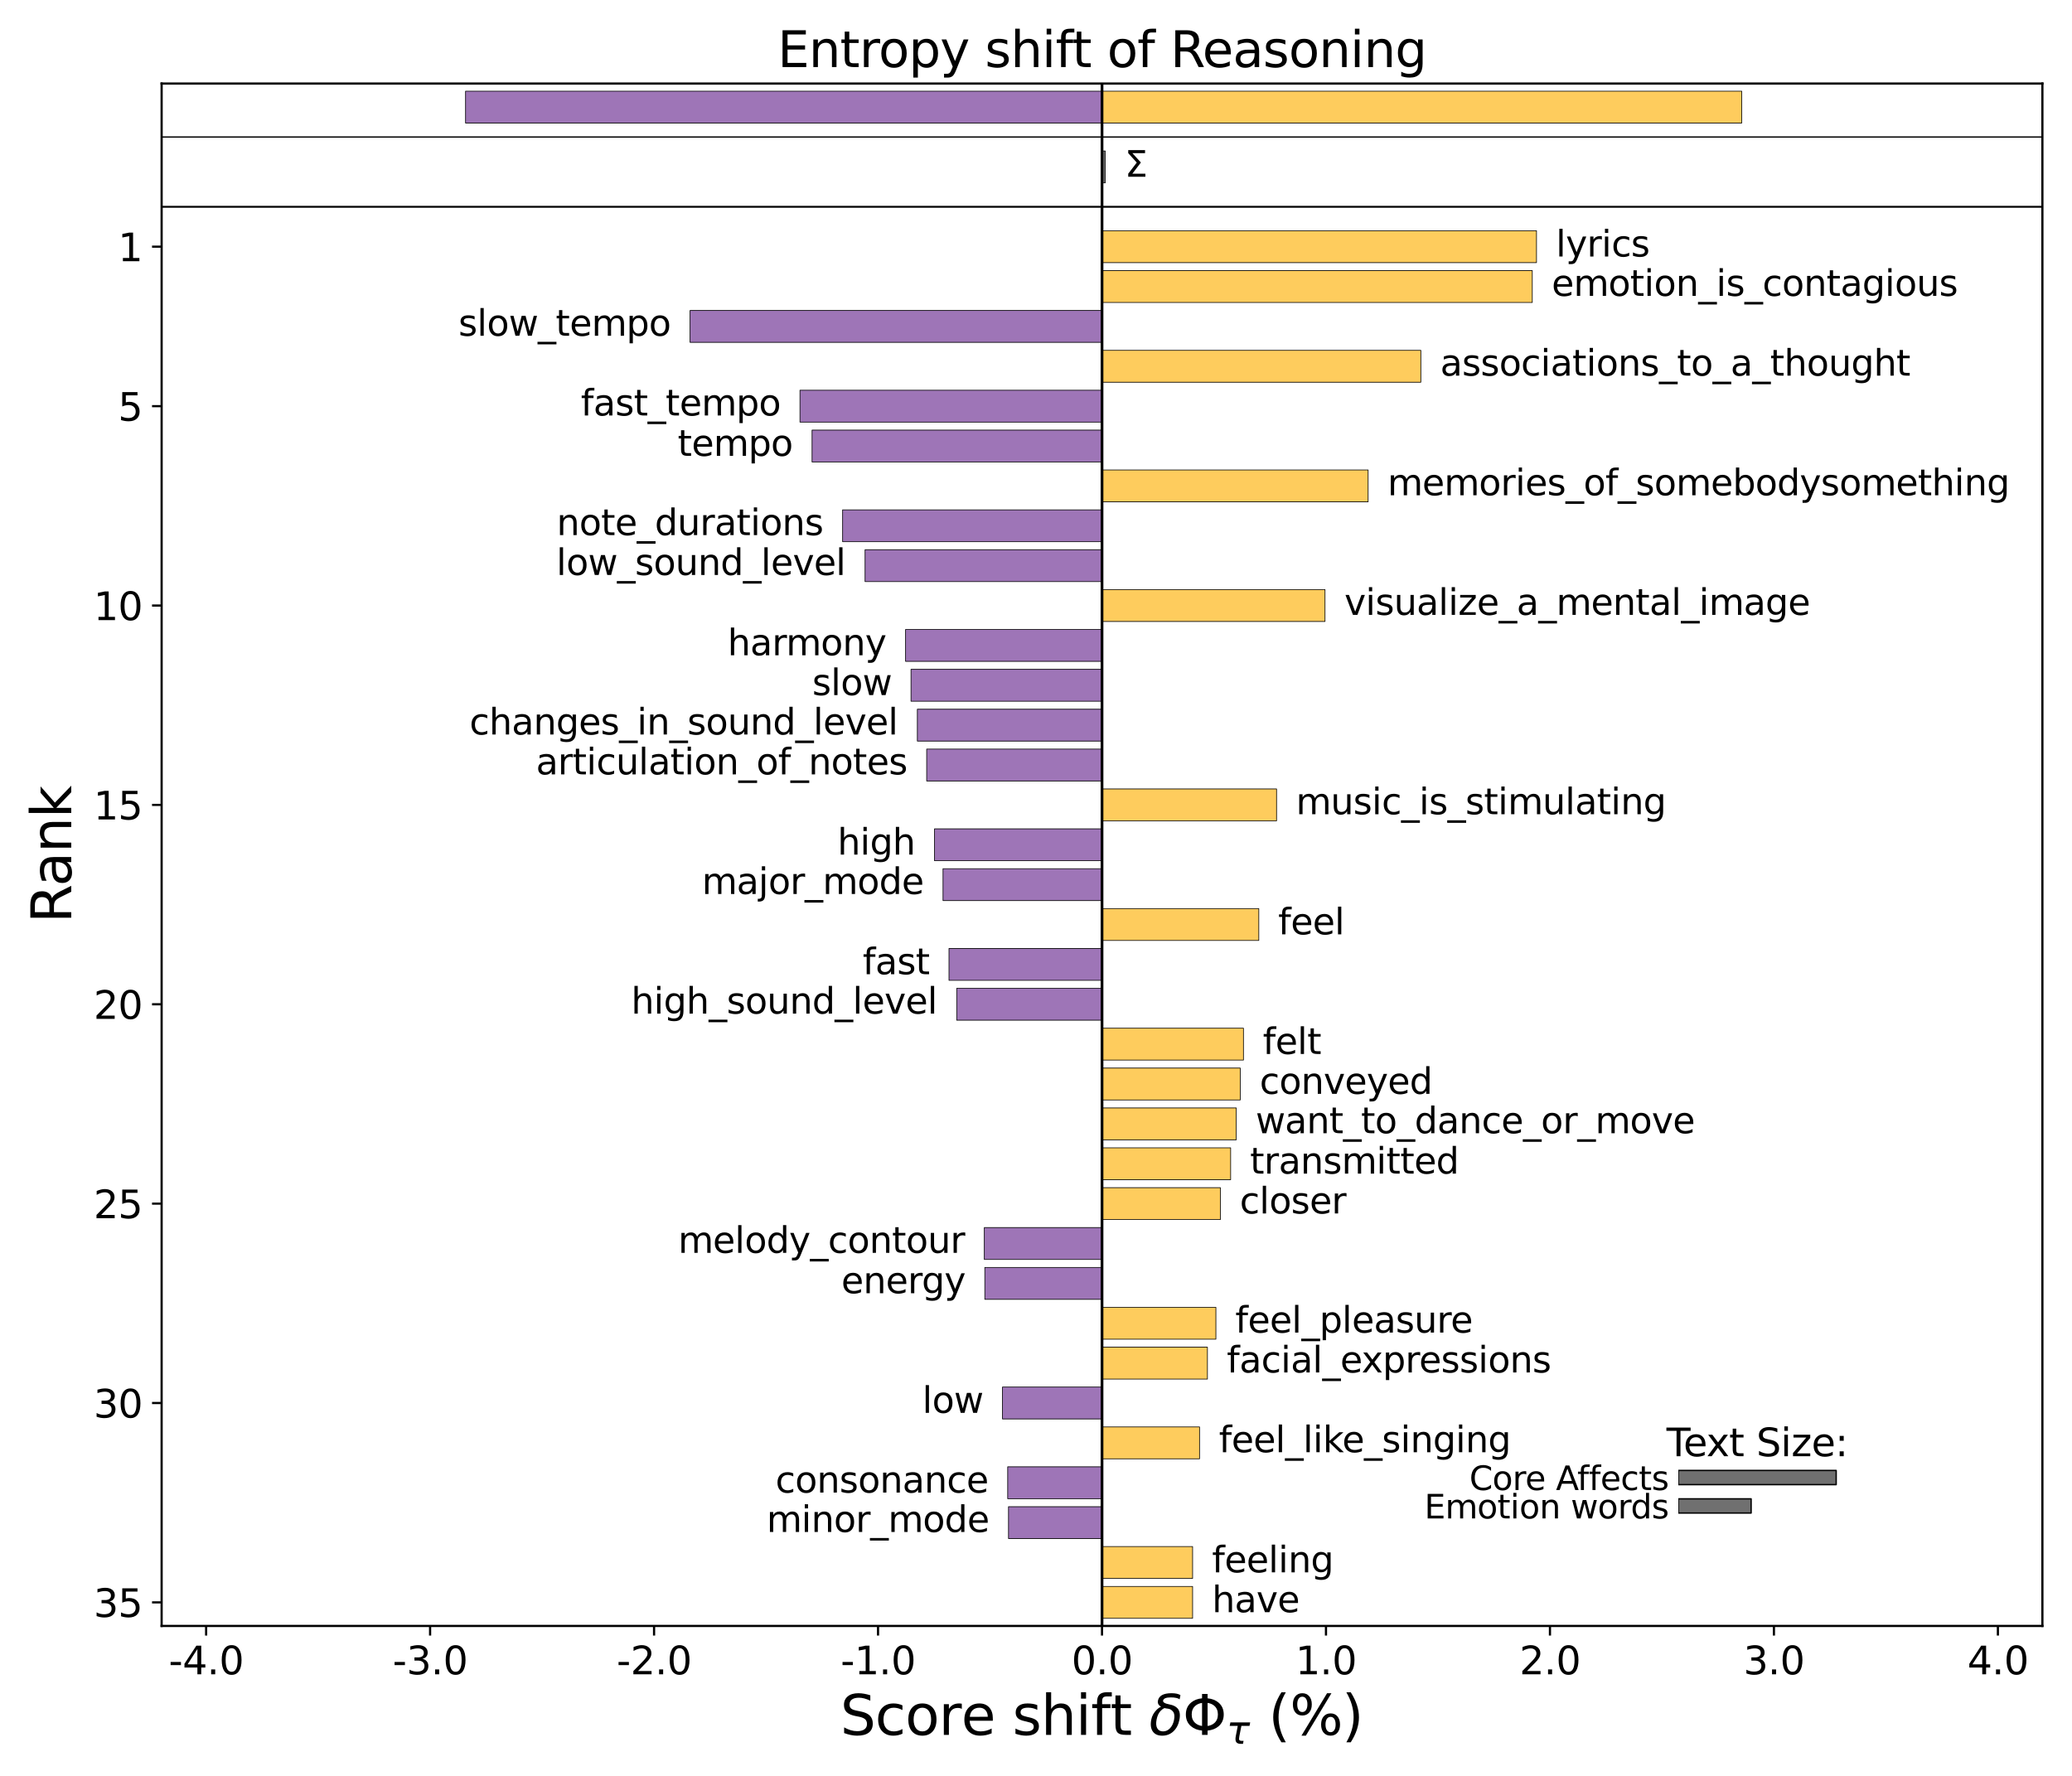 <?xml version="1.0" encoding="utf-8" standalone="no"?>
<!DOCTYPE svg PUBLIC "-//W3C//DTD SVG 1.1//EN"
  "http://www.w3.org/Graphics/SVG/1.1/DTD/svg11.dtd">
<svg xmlns:xlink="http://www.w3.org/1999/xlink" width="756pt" height="648pt" viewBox="0 0 756 648" xmlns="http://www.w3.org/2000/svg" version="1.1">
 <defs>
  <style type="text/css">*{stroke-linejoin: round; stroke-linecap: butt}</style>
 </defs>
 <g id="figure_1">
  <g id="patch_1">
   <path d="M 0 648 
L 756 648 
L 756 0 
L 0 0 
z
" style="fill: #ffffff"/>
  </g>
  <g id="axes_1">
   <g id="patch_2">
    <path d="M 58.971 593.294 
L 745.2 593.294 
L 745.2 30.477 
L 58.971 30.477 
z
" style="fill: #ffffff"/>
   </g>
   <g id="patch_3">
    <path d="M 402.086 66.727 
L 403.274 66.727 
L 403.274 55.088 
L 402.086 55.088 
z
" clip-path="url(#p3d84f3d231)" style="fill: #707070; stroke: #000000; stroke-width: 0.25; stroke-linejoin: miter"/>
   </g>
   <g id="patch_4">
    <path d="M 402.086 44.903 
L 169.864 44.903 
L 169.864 33.263 
L 402.086 33.263 
z
" clip-path="url(#p3d84f3d231)" style="fill: #9e75b7; stroke: #000000; stroke-width: 0.25; stroke-linejoin: miter"/>
   </g>
   <g id="patch_5">
    <path d="M 402.086 44.903 
L 635.496 44.903 
L 635.496 33.263 
L 402.086 33.263 
z
" clip-path="url(#p3d84f3d231)" style="fill: #fecc5d; stroke: #000000; stroke-width: 0.25; stroke-linejoin: miter"/>
   </g>
   <g id="matplotlib.axis_1">
    <g id="xtick_1">
     <g id="line2d_1">
      <defs>
       <path id="m4b9ae6e7d6" d="M 0 0 
L 0 3.5 
" style="stroke: #000000; stroke-width: 0.8"/>
      </defs>
      <g>
       <use xlink:href="#m4b9ae6e7d6" x="75.208" y="593.294" style="stroke: #000000; stroke-width: 0.8"/>
      </g>
     </g>
     <g id="text_1">
      <!-- -4.0 -->
      <g transform="translate(61.55 610.932)scale(0.14 -0.14)">
       <defs>
        <path id="DejaVuSans-2d" d="M 313 2009 
L 1997 2009 
L 1997 1497 
L 313 1497 
L 313 2009 
z
" transform="scale(0.016)"/>
        <path id="DejaVuSans-34" d="M 2419 4116 
L 825 1625 
L 2419 1625 
L 2419 4116 
z
M 2253 4666 
L 3047 4666 
L 3047 1625 
L 3713 1625 
L 3713 1100 
L 3047 1100 
L 3047 0 
L 2419 0 
L 2419 1100 
L 313 1100 
L 313 1709 
L 2253 4666 
z
" transform="scale(0.016)"/>
        <path id="DejaVuSans-2e" d="M 684 794 
L 1344 794 
L 1344 0 
L 684 0 
L 684 794 
z
" transform="scale(0.016)"/>
        <path id="DejaVuSans-30" d="M 2034 4250 
Q 1547 4250 1301 3770 
Q 1056 3291 1056 2328 
Q 1056 1369 1301 889 
Q 1547 409 2034 409 
Q 2525 409 2770 889 
Q 3016 1369 3016 2328 
Q 3016 3291 2770 3770 
Q 2525 4250 2034 4250 
z
M 2034 4750 
Q 2819 4750 3233 4129 
Q 3647 3509 3647 2328 
Q 3647 1150 3233 529 
Q 2819 -91 2034 -91 
Q 1250 -91 836 529 
Q 422 1150 422 2328 
Q 422 3509 836 4129 
Q 1250 4750 2034 4750 
z
" transform="scale(0.016)"/>
       </defs>
       <use xlink:href="#DejaVuSans-2d"/>
       <use xlink:href="#DejaVuSans-34" x="36.084"/>
       <use xlink:href="#DejaVuSans-2e" x="99.707"/>
       <use xlink:href="#DejaVuSans-30" x="131.494"/>
      </g>
     </g>
    </g>
    <g id="xtick_2">
     <g id="line2d_2">
      <g>
       <use xlink:href="#m4b9ae6e7d6" x="156.927" y="593.294" style="stroke: #000000; stroke-width: 0.8"/>
      </g>
     </g>
     <g id="text_2">
      <!-- -3.0 -->
      <g transform="translate(143.27 610.932)scale(0.14 -0.14)">
       <defs>
        <path id="DejaVuSans-33" d="M 2597 2516 
Q 3050 2419 3304 2112 
Q 3559 1806 3559 1356 
Q 3559 666 3084 287 
Q 2609 -91 1734 -91 
Q 1441 -91 1130 -33 
Q 819 25 488 141 
L 488 750 
Q 750 597 1062 519 
Q 1375 441 1716 441 
Q 2309 441 2620 675 
Q 2931 909 2931 1356 
Q 2931 1769 2642 2001 
Q 2353 2234 1838 2234 
L 1294 2234 
L 1294 2753 
L 1863 2753 
Q 2328 2753 2575 2939 
Q 2822 3125 2822 3475 
Q 2822 3834 2567 4026 
Q 2313 4219 1838 4219 
Q 1578 4219 1281 4162 
Q 984 4106 628 3988 
L 628 4550 
Q 988 4650 1302 4700 
Q 1616 4750 1894 4750 
Q 2613 4750 3031 4423 
Q 3450 4097 3450 3541 
Q 3450 3153 3228 2886 
Q 3006 2619 2597 2516 
z
" transform="scale(0.016)"/>
       </defs>
       <use xlink:href="#DejaVuSans-2d"/>
       <use xlink:href="#DejaVuSans-33" x="36.084"/>
       <use xlink:href="#DejaVuSans-2e" x="99.707"/>
       <use xlink:href="#DejaVuSans-30" x="131.494"/>
      </g>
     </g>
    </g>
    <g id="xtick_3">
     <g id="line2d_3">
      <g>
       <use xlink:href="#m4b9ae6e7d6" x="238.647" y="593.294" style="stroke: #000000; stroke-width: 0.8"/>
      </g>
     </g>
     <g id="text_3">
      <!-- -2.0 -->
      <g transform="translate(224.989 610.932)scale(0.14 -0.14)">
       <defs>
        <path id="DejaVuSans-32" d="M 1228 531 
L 3431 531 
L 3431 0 
L 469 0 
L 469 531 
Q 828 903 1448 1529 
Q 2069 2156 2228 2338 
Q 2531 2678 2651 2914 
Q 2772 3150 2772 3378 
Q 2772 3750 2511 3984 
Q 2250 4219 1831 4219 
Q 1534 4219 1204 4116 
Q 875 4013 500 3803 
L 500 4441 
Q 881 4594 1212 4672 
Q 1544 4750 1819 4750 
Q 2544 4750 2975 4387 
Q 3406 4025 3406 3419 
Q 3406 3131 3298 2873 
Q 3191 2616 2906 2266 
Q 2828 2175 2409 1742 
Q 1991 1309 1228 531 
z
" transform="scale(0.016)"/>
       </defs>
       <use xlink:href="#DejaVuSans-2d"/>
       <use xlink:href="#DejaVuSans-32" x="36.084"/>
       <use xlink:href="#DejaVuSans-2e" x="99.707"/>
       <use xlink:href="#DejaVuSans-30" x="131.494"/>
      </g>
     </g>
    </g>
    <g id="xtick_4">
     <g id="line2d_4">
      <g>
       <use xlink:href="#m4b9ae6e7d6" x="320.366" y="593.294" style="stroke: #000000; stroke-width: 0.8"/>
      </g>
     </g>
     <g id="text_4">
      <!-- -1.0 -->
      <g transform="translate(306.709 610.932)scale(0.14 -0.14)">
       <defs>
        <path id="DejaVuSans-31" d="M 794 531 
L 1825 531 
L 1825 4091 
L 703 3866 
L 703 4441 
L 1819 4666 
L 2450 4666 
L 2450 531 
L 3481 531 
L 3481 0 
L 794 0 
L 794 531 
z
" transform="scale(0.016)"/>
       </defs>
       <use xlink:href="#DejaVuSans-2d"/>
       <use xlink:href="#DejaVuSans-31" x="36.084"/>
       <use xlink:href="#DejaVuSans-2e" x="99.707"/>
       <use xlink:href="#DejaVuSans-30" x="131.494"/>
      </g>
     </g>
    </g>
    <g id="xtick_5">
     <g id="line2d_5">
      <g>
       <use xlink:href="#m4b9ae6e7d6" x="402.086" y="593.294" style="stroke: #000000; stroke-width: 0.8"/>
      </g>
     </g>
     <g id="text_5">
      <!-- 0.0 -->
      <g transform="translate(390.953 610.932)scale(0.14 -0.14)">
       <use xlink:href="#DejaVuSans-30"/>
       <use xlink:href="#DejaVuSans-2e" x="63.623"/>
       <use xlink:href="#DejaVuSans-30" x="95.41"/>
      </g>
     </g>
    </g>
    <g id="xtick_6">
     <g id="line2d_6">
      <g>
       <use xlink:href="#m4b9ae6e7d6" x="483.805" y="593.294" style="stroke: #000000; stroke-width: 0.8"/>
      </g>
     </g>
     <g id="text_6">
      <!-- 1.0 -->
      <g transform="translate(472.673 610.932)scale(0.14 -0.14)">
       <use xlink:href="#DejaVuSans-31"/>
       <use xlink:href="#DejaVuSans-2e" x="63.623"/>
       <use xlink:href="#DejaVuSans-30" x="95.41"/>
      </g>
     </g>
    </g>
    <g id="xtick_7">
     <g id="line2d_7">
      <g>
       <use xlink:href="#m4b9ae6e7d6" x="565.524" y="593.294" style="stroke: #000000; stroke-width: 0.8"/>
      </g>
     </g>
     <g id="text_7">
      <!-- 2.0 -->
      <g transform="translate(554.392 610.932)scale(0.14 -0.14)">
       <use xlink:href="#DejaVuSans-32"/>
       <use xlink:href="#DejaVuSans-2e" x="63.623"/>
       <use xlink:href="#DejaVuSans-30" x="95.41"/>
      </g>
     </g>
    </g>
    <g id="xtick_8">
     <g id="line2d_8">
      <g>
       <use xlink:href="#m4b9ae6e7d6" x="647.244" y="593.294" style="stroke: #000000; stroke-width: 0.8"/>
      </g>
     </g>
     <g id="text_8">
      <!-- 3.0 -->
      <g transform="translate(636.112 610.932)scale(0.14 -0.14)">
       <use xlink:href="#DejaVuSans-33"/>
       <use xlink:href="#DejaVuSans-2e" x="63.623"/>
       <use xlink:href="#DejaVuSans-30" x="95.41"/>
      </g>
     </g>
    </g>
    <g id="xtick_9">
     <g id="line2d_9">
      <g>
       <use xlink:href="#m4b9ae6e7d6" x="728.963" y="593.294" style="stroke: #000000; stroke-width: 0.8"/>
      </g>
     </g>
     <g id="text_9">
      <!-- 4.0 -->
      <g transform="translate(717.831 610.932)scale(0.14 -0.14)">
       <use xlink:href="#DejaVuSans-34"/>
       <use xlink:href="#DejaVuSans-2e" x="63.623"/>
       <use xlink:href="#DejaVuSans-30" x="95.41"/>
      </g>
     </g>
    </g>
    <g id="text_10">
     <!-- Score shift $\delta \Phi_{\tau}$ (%) -->
     <g transform="translate(306.586 633.041)scale(0.2 -0.2)">
      <defs>
       <path id="DejaVuSans-53" d="M 3425 4513 
L 3425 3897 
Q 3066 4069 2747 4153 
Q 2428 4238 2131 4238 
Q 1616 4238 1336 4038 
Q 1056 3838 1056 3469 
Q 1056 3159 1242 3001 
Q 1428 2844 1947 2747 
L 2328 2669 
Q 3034 2534 3370 2195 
Q 3706 1856 3706 1288 
Q 3706 609 3251 259 
Q 2797 -91 1919 -91 
Q 1588 -91 1214 -16 
Q 841 59 441 206 
L 441 856 
Q 825 641 1194 531 
Q 1563 422 1919 422 
Q 2459 422 2753 634 
Q 3047 847 3047 1241 
Q 3047 1584 2836 1778 
Q 2625 1972 2144 2069 
L 1759 2144 
Q 1053 2284 737 2584 
Q 422 2884 422 3419 
Q 422 4038 858 4394 
Q 1294 4750 2059 4750 
Q 2388 4750 2728 4690 
Q 3069 4631 3425 4513 
z
" transform="scale(0.016)"/>
       <path id="DejaVuSans-63" d="M 3122 3366 
L 3122 2828 
Q 2878 2963 2633 3030 
Q 2388 3097 2138 3097 
Q 1578 3097 1268 2742 
Q 959 2388 959 1747 
Q 959 1106 1268 751 
Q 1578 397 2138 397 
Q 2388 397 2633 464 
Q 2878 531 3122 666 
L 3122 134 
Q 2881 22 2623 -34 
Q 2366 -91 2075 -91 
Q 1284 -91 818 406 
Q 353 903 353 1747 
Q 353 2603 823 3093 
Q 1294 3584 2113 3584 
Q 2378 3584 2631 3529 
Q 2884 3475 3122 3366 
z
" transform="scale(0.016)"/>
       <path id="DejaVuSans-6f" d="M 1959 3097 
Q 1497 3097 1228 2736 
Q 959 2375 959 1747 
Q 959 1119 1226 758 
Q 1494 397 1959 397 
Q 2419 397 2687 759 
Q 2956 1122 2956 1747 
Q 2956 2369 2687 2733 
Q 2419 3097 1959 3097 
z
M 1959 3584 
Q 2709 3584 3137 3096 
Q 3566 2609 3566 1747 
Q 3566 888 3137 398 
Q 2709 -91 1959 -91 
Q 1206 -91 779 398 
Q 353 888 353 1747 
Q 353 2609 779 3096 
Q 1206 3584 1959 3584 
z
" transform="scale(0.016)"/>
       <path id="DejaVuSans-72" d="M 2631 2963 
Q 2534 3019 2420 3045 
Q 2306 3072 2169 3072 
Q 1681 3072 1420 2755 
Q 1159 2438 1159 1844 
L 1159 0 
L 581 0 
L 581 3500 
L 1159 3500 
L 1159 2956 
Q 1341 3275 1631 3429 
Q 1922 3584 2338 3584 
Q 2397 3584 2469 3576 
Q 2541 3569 2628 3553 
L 2631 2963 
z
" transform="scale(0.016)"/>
       <path id="DejaVuSans-65" d="M 3597 1894 
L 3597 1613 
L 953 1613 
Q 991 1019 1311 708 
Q 1631 397 2203 397 
Q 2534 397 2845 478 
Q 3156 559 3463 722 
L 3463 178 
Q 3153 47 2828 -22 
Q 2503 -91 2169 -91 
Q 1331 -91 842 396 
Q 353 884 353 1716 
Q 353 2575 817 3079 
Q 1281 3584 2069 3584 
Q 2775 3584 3186 3129 
Q 3597 2675 3597 1894 
z
M 3022 2063 
Q 3016 2534 2758 2815 
Q 2500 3097 2075 3097 
Q 1594 3097 1305 2825 
Q 1016 2553 972 2059 
L 3022 2063 
z
" transform="scale(0.016)"/>
       <path id="DejaVuSans-20" transform="scale(0.016)"/>
       <path id="DejaVuSans-73" d="M 2834 3397 
L 2834 2853 
Q 2591 2978 2328 3040 
Q 2066 3103 1784 3103 
Q 1356 3103 1142 2972 
Q 928 2841 928 2578 
Q 928 2378 1081 2264 
Q 1234 2150 1697 2047 
L 1894 2003 
Q 2506 1872 2764 1633 
Q 3022 1394 3022 966 
Q 3022 478 2636 193 
Q 2250 -91 1575 -91 
Q 1294 -91 989 -36 
Q 684 19 347 128 
L 347 722 
Q 666 556 975 473 
Q 1284 391 1588 391 
Q 1994 391 2212 530 
Q 2431 669 2431 922 
Q 2431 1156 2273 1281 
Q 2116 1406 1581 1522 
L 1381 1569 
Q 847 1681 609 1914 
Q 372 2147 372 2553 
Q 372 3047 722 3315 
Q 1072 3584 1716 3584 
Q 2034 3584 2315 3537 
Q 2597 3491 2834 3397 
z
" transform="scale(0.016)"/>
       <path id="DejaVuSans-68" d="M 3513 2113 
L 3513 0 
L 2938 0 
L 2938 2094 
Q 2938 2591 2744 2837 
Q 2550 3084 2163 3084 
Q 1697 3084 1428 2787 
Q 1159 2491 1159 1978 
L 1159 0 
L 581 0 
L 581 4863 
L 1159 4863 
L 1159 2956 
Q 1366 3272 1645 3428 
Q 1925 3584 2291 3584 
Q 2894 3584 3203 3211 
Q 3513 2838 3513 2113 
z
" transform="scale(0.016)"/>
       <path id="DejaVuSans-69" d="M 603 3500 
L 1178 3500 
L 1178 0 
L 603 0 
L 603 3500 
z
M 603 4863 
L 1178 4863 
L 1178 4134 
L 603 4134 
L 603 4863 
z
" transform="scale(0.016)"/>
       <path id="DejaVuSans-66" d="M 2375 4863 
L 2375 4384 
L 1825 4384 
Q 1516 4384 1395 4259 
Q 1275 4134 1275 3809 
L 1275 3500 
L 2222 3500 
L 2222 3053 
L 1275 3053 
L 1275 0 
L 697 0 
L 697 3053 
L 147 3053 
L 147 3500 
L 697 3500 
L 697 3744 
Q 697 4328 969 4595 
Q 1241 4863 1831 4863 
L 2375 4863 
z
" transform="scale(0.016)"/>
       <path id="DejaVuSans-74" d="M 1172 4494 
L 1172 3500 
L 2356 3500 
L 2356 3053 
L 1172 3053 
L 1172 1153 
Q 1172 725 1289 603 
Q 1406 481 1766 481 
L 2356 481 
L 2356 0 
L 1766 0 
Q 1100 0 847 248 
Q 594 497 594 1153 
L 594 3053 
L 172 3053 
L 172 3500 
L 594 3500 
L 594 4494 
L 1172 4494 
z
" transform="scale(0.016)"/>
       <path id="DejaVuSans-Oblique-3b4" d="M 3472 4053 
Q 3197 4272 2450 4272 
Q 1659 4272 1588 3906 
Q 1531 3619 2328 3469 
Q 2953 3353 3253 3003 
Q 3616 2581 3447 1716 
Q 3284 888 2763 400 
Q 2238 -91 1488 -91 
Q 741 -91 406 400 
Q 72 888 241 1747 
Q 363 2384 891 2900 
Q 1097 3100 1353 3213 
Q 913 3459 1000 3900 
Q 1166 4750 2544 4750 
Q 3234 4750 3566 4531 
L 3472 4053 
z
M 1753 3056 
Q 1525 2966 1306 2738 
Q 969 2384 847 1747 
Q 722 1113 919 756 
Q 1119 397 1584 397 
Q 2044 397 2381 759 
Q 2722 1122 2838 1716 
Q 2956 2338 2731 2638 
Q 2491 2959 2103 2994 
Q 1906 3013 1753 3056 
z
" transform="scale(0.016)"/>
       <path id="DejaVuSans-3a6" d="M 2206 3644 
Q 1738 3578 1431 3306 
Q 1025 2947 1025 2328 
Q 1025 1713 1431 1353 
Q 1738 1081 2206 1016 
L 2206 3644 
z
M 2838 1016 
Q 3306 1081 3613 1353 
Q 4013 1713 4013 2328 
Q 4013 2947 3613 3306 
Q 3306 3578 2838 3644 
L 2838 1016 
z
M 2206 494 
Q 1444 563 950 981 
Q 359 1481 359 2328 
Q 359 3175 950 3678 
Q 1441 4100 2206 4169 
L 2206 4666 
L 2838 4666 
L 2838 4169 
Q 3600 4097 4091 3678 
Q 4678 3175 4678 2328 
Q 4678 1484 4091 981 
Q 3600 563 2838 491 
L 2838 0 
L 2206 0 
L 2206 494 
z
" transform="scale(0.016)"/>
       <path id="DejaVuSans-Oblique-3c4" d="M 2103 638 
Q 2188 488 2525 488 
L 2800 488 
L 2706 0 
L 2363 0 
Q 1800 0 1600 300 
Q 1403 606 1534 1269 
L 1856 2925 
L 541 2925 
L 653 3500 
L 3881 3500 
L 3769 2925 
L 2444 2925 
L 2113 1234 
Q 2025 781 2103 638 
z
" transform="scale(0.016)"/>
       <path id="DejaVuSans-28" d="M 1984 4856 
Q 1566 4138 1362 3434 
Q 1159 2731 1159 2009 
Q 1159 1288 1364 580 
Q 1569 -128 1984 -844 
L 1484 -844 
Q 1016 -109 783 600 
Q 550 1309 550 2009 
Q 550 2706 781 3412 
Q 1013 4119 1484 4856 
L 1984 4856 
z
" transform="scale(0.016)"/>
       <path id="DejaVuSans-25" d="M 4653 2053 
Q 4381 2053 4226 1822 
Q 4072 1591 4072 1178 
Q 4072 772 4226 539 
Q 4381 306 4653 306 
Q 4919 306 5073 539 
Q 5228 772 5228 1178 
Q 5228 1588 5073 1820 
Q 4919 2053 4653 2053 
z
M 4653 2450 
Q 5147 2450 5437 2106 
Q 5728 1763 5728 1178 
Q 5728 594 5436 251 
Q 5144 -91 4653 -91 
Q 4153 -91 3862 251 
Q 3572 594 3572 1178 
Q 3572 1766 3864 2108 
Q 4156 2450 4653 2450 
z
M 1428 4353 
Q 1159 4353 1004 4120 
Q 850 3888 850 3481 
Q 850 3069 1003 2837 
Q 1156 2606 1428 2606 
Q 1700 2606 1854 2837 
Q 2009 3069 2009 3481 
Q 2009 3884 1853 4118 
Q 1697 4353 1428 4353 
z
M 4250 4750 
L 4750 4750 
L 1831 -91 
L 1331 -91 
L 4250 4750 
z
M 1428 4750 
Q 1922 4750 2215 4408 
Q 2509 4066 2509 3481 
Q 2509 2891 2217 2550 
Q 1925 2209 1428 2209 
Q 931 2209 642 2551 
Q 353 2894 353 3481 
Q 353 4063 643 4406 
Q 934 4750 1428 4750 
z
" transform="scale(0.016)"/>
       <path id="DejaVuSans-29" d="M 513 4856 
L 1013 4856 
Q 1481 4119 1714 3412 
Q 1947 2706 1947 2009 
Q 1947 1309 1714 600 
Q 1481 -109 1013 -844 
L 513 -844 
Q 928 -128 1133 580 
Q 1338 1288 1338 2009 
Q 1338 2731 1133 3434 
Q 928 4138 513 4856 
z
" transform="scale(0.016)"/>
      </defs>
      <use xlink:href="#DejaVuSans-53" transform="translate(0 0.016)"/>
      <use xlink:href="#DejaVuSans-63" transform="translate(63.477 0.016)"/>
      <use xlink:href="#DejaVuSans-6f" transform="translate(118.457 0.016)"/>
      <use xlink:href="#DejaVuSans-72" transform="translate(179.639 0.016)"/>
      <use xlink:href="#DejaVuSans-65" transform="translate(220.752 0.016)"/>
      <use xlink:href="#DejaVuSans-20" transform="translate(282.275 0.016)"/>
      <use xlink:href="#DejaVuSans-73" transform="translate(314.062 0.016)"/>
      <use xlink:href="#DejaVuSans-68" transform="translate(366.162 0.016)"/>
      <use xlink:href="#DejaVuSans-69" transform="translate(429.541 0.016)"/>
      <use xlink:href="#DejaVuSans-66" transform="translate(457.324 0.016)"/>
      <use xlink:href="#DejaVuSans-74" transform="translate(492.529 0.016)"/>
      <use xlink:href="#DejaVuSans-20" transform="translate(531.738 0.016)"/>
      <use xlink:href="#DejaVuSans-Oblique-3b4" transform="translate(563.525 0.016)"/>
      <use xlink:href="#DejaVuSans-3a6" transform="translate(624.707 0.016)"/>
      <use xlink:href="#DejaVuSans-Oblique-3c4" transform="translate(704.375 -16.391)scale(0.7)"/>
      <use xlink:href="#DejaVuSans-20" transform="translate(749.253 0.016)"/>
      <use xlink:href="#DejaVuSans-28" transform="translate(781.04 0.016)"/>
      <use xlink:href="#DejaVuSans-25" transform="translate(820.054 0.016)"/>
      <use xlink:href="#DejaVuSans-29" transform="translate(915.073 0.016)"/>
     </g>
    </g>
   </g>
   <g id="matplotlib.axis_2">
    <g id="ytick_1">
     <g id="line2d_10">
      <defs>
       <path id="m14442efd82" d="M 0 0 
L -3.5 0 
" style="stroke: #000000; stroke-width: 0.8"/>
      </defs>
      <g>
       <use xlink:href="#m14442efd82" x="58.971" y="584.688" style="stroke: #000000; stroke-width: 0.8"/>
      </g>
     </g>
     <g id="text_11">
      <!-- 35 -->
      <g transform="translate(34.156 590.007)scale(0.14 -0.14)">
       <defs>
        <path id="DejaVuSans-35" d="M 691 4666 
L 3169 4666 
L 3169 4134 
L 1269 4134 
L 1269 2991 
Q 1406 3038 1543 3061 
Q 1681 3084 1819 3084 
Q 2600 3084 3056 2656 
Q 3513 2228 3513 1497 
Q 3513 744 3044 326 
Q 2575 -91 1722 -91 
Q 1428 -91 1123 -41 
Q 819 9 494 109 
L 494 744 
Q 775 591 1075 516 
Q 1375 441 1709 441 
Q 2250 441 2565 725 
Q 2881 1009 2881 1497 
Q 2881 1984 2565 2268 
Q 2250 2553 1709 2553 
Q 1456 2553 1204 2497 
Q 953 2441 691 2322 
L 691 4666 
z
" transform="scale(0.016)"/>
       </defs>
       <use xlink:href="#DejaVuSans-33"/>
       <use xlink:href="#DejaVuSans-35" x="63.623"/>
      </g>
     </g>
    </g>
    <g id="ytick_2">
     <g id="line2d_11">
      <g>
       <use xlink:href="#m14442efd82" x="58.971" y="511.941" style="stroke: #000000; stroke-width: 0.8"/>
      </g>
     </g>
     <g id="text_12">
      <!-- 30 -->
      <g transform="translate(34.156 517.26)scale(0.14 -0.14)">
       <use xlink:href="#DejaVuSans-33"/>
       <use xlink:href="#DejaVuSans-30" x="63.623"/>
      </g>
     </g>
    </g>
    <g id="ytick_3">
     <g id="line2d_12">
      <g>
       <use xlink:href="#m14442efd82" x="58.971" y="439.194" style="stroke: #000000; stroke-width: 0.8"/>
      </g>
     </g>
     <g id="text_13">
      <!-- 25 -->
      <g transform="translate(34.156 444.513)scale(0.14 -0.14)">
       <use xlink:href="#DejaVuSans-32"/>
       <use xlink:href="#DejaVuSans-35" x="63.623"/>
      </g>
     </g>
    </g>
    <g id="ytick_4">
     <g id="line2d_13">
      <g>
       <use xlink:href="#m14442efd82" x="58.971" y="366.446" style="stroke: #000000; stroke-width: 0.8"/>
      </g>
     </g>
     <g id="text_14">
      <!-- 20 -->
      <g transform="translate(34.156 371.765)scale(0.14 -0.14)">
       <use xlink:href="#DejaVuSans-32"/>
       <use xlink:href="#DejaVuSans-30" x="63.623"/>
      </g>
     </g>
    </g>
    <g id="ytick_5">
     <g id="line2d_14">
      <g>
       <use xlink:href="#m14442efd82" x="58.971" y="293.699" style="stroke: #000000; stroke-width: 0.8"/>
      </g>
     </g>
     <g id="text_15">
      <!-- 15 -->
      <g transform="translate(34.156 299.018)scale(0.14 -0.14)">
       <use xlink:href="#DejaVuSans-31"/>
       <use xlink:href="#DejaVuSans-35" x="63.623"/>
      </g>
     </g>
    </g>
    <g id="ytick_6">
     <g id="line2d_15">
      <g>
       <use xlink:href="#m14442efd82" x="58.971" y="220.952" style="stroke: #000000; stroke-width: 0.8"/>
      </g>
     </g>
     <g id="text_16">
      <!-- 10 -->
      <g transform="translate(34.156 226.27)scale(0.14 -0.14)">
       <use xlink:href="#DejaVuSans-31"/>
       <use xlink:href="#DejaVuSans-30" x="63.623"/>
      </g>
     </g>
    </g>
    <g id="ytick_7">
     <g id="line2d_16">
      <g>
       <use xlink:href="#m14442efd82" x="58.971" y="148.204" style="stroke: #000000; stroke-width: 0.8"/>
      </g>
     </g>
     <g id="text_17">
      <!-- 5 -->
      <g transform="translate(43.064 153.523)scale(0.14 -0.14)">
       <use xlink:href="#DejaVuSans-35"/>
      </g>
     </g>
    </g>
    <g id="ytick_8">
     <g id="line2d_17">
      <g>
       <use xlink:href="#m14442efd82" x="58.971" y="90.006" style="stroke: #000000; stroke-width: 0.8"/>
      </g>
     </g>
     <g id="text_18">
      <!-- 1 -->
      <g transform="translate(43.064 95.325)scale(0.14 -0.14)">
       <use xlink:href="#DejaVuSans-31"/>
      </g>
     </g>
    </g>
    <g id="text_19">
     <!-- Rank -->
     <g transform="translate(25.997 336.865)rotate(-90)scale(0.2 -0.2)">
      <defs>
       <path id="DejaVuSans-52" d="M 2841 2188 
Q 3044 2119 3236 1894 
Q 3428 1669 3622 1275 
L 4263 0 
L 3584 0 
L 2988 1197 
Q 2756 1666 2539 1819 
Q 2322 1972 1947 1972 
L 1259 1972 
L 1259 0 
L 628 0 
L 628 4666 
L 2053 4666 
Q 2853 4666 3247 4331 
Q 3641 3997 3641 3322 
Q 3641 2881 3436 2590 
Q 3231 2300 2841 2188 
z
M 1259 4147 
L 1259 2491 
L 2053 2491 
Q 2509 2491 2742 2702 
Q 2975 2913 2975 3322 
Q 2975 3731 2742 3939 
Q 2509 4147 2053 4147 
L 1259 4147 
z
" transform="scale(0.016)"/>
       <path id="DejaVuSans-61" d="M 2194 1759 
Q 1497 1759 1228 1600 
Q 959 1441 959 1056 
Q 959 750 1161 570 
Q 1363 391 1709 391 
Q 2188 391 2477 730 
Q 2766 1069 2766 1631 
L 2766 1759 
L 2194 1759 
z
M 3341 1997 
L 3341 0 
L 2766 0 
L 2766 531 
Q 2569 213 2275 61 
Q 1981 -91 1556 -91 
Q 1019 -91 701 211 
Q 384 513 384 1019 
Q 384 1609 779 1909 
Q 1175 2209 1959 2209 
L 2766 2209 
L 2766 2266 
Q 2766 2663 2505 2880 
Q 2244 3097 1772 3097 
Q 1472 3097 1187 3025 
Q 903 2953 641 2809 
L 641 3341 
Q 956 3463 1253 3523 
Q 1550 3584 1831 3584 
Q 2591 3584 2966 3190 
Q 3341 2797 3341 1997 
z
" transform="scale(0.016)"/>
       <path id="DejaVuSans-6e" d="M 3513 2113 
L 3513 0 
L 2938 0 
L 2938 2094 
Q 2938 2591 2744 2837 
Q 2550 3084 2163 3084 
Q 1697 3084 1428 2787 
Q 1159 2491 1159 1978 
L 1159 0 
L 581 0 
L 581 3500 
L 1159 3500 
L 1159 2956 
Q 1366 3272 1645 3428 
Q 1925 3584 2291 3584 
Q 2894 3584 3203 3211 
Q 3513 2838 3513 2113 
z
" transform="scale(0.016)"/>
       <path id="DejaVuSans-6b" d="M 581 4863 
L 1159 4863 
L 1159 1991 
L 2875 3500 
L 3609 3500 
L 1753 1863 
L 3688 0 
L 2938 0 
L 1159 1709 
L 1159 0 
L 581 0 
L 581 4863 
z
" transform="scale(0.016)"/>
      </defs>
      <use xlink:href="#DejaVuSans-52"/>
      <use xlink:href="#DejaVuSans-61" x="67.232"/>
      <use xlink:href="#DejaVuSans-6e" x="128.512"/>
      <use xlink:href="#DejaVuSans-6b" x="191.891"/>
     </g>
    </g>
   </g>
   <g id="patch_6">
    <path d="M 58.971 593.294 
L 58.971 30.477 
" style="fill: none; stroke: #000000; stroke-width: 0.8; stroke-linejoin: miter; stroke-linecap: square"/>
   </g>
   <g id="patch_7">
    <path d="M 745.2 593.294 
L 745.2 30.477 
" style="fill: none; stroke: #000000; stroke-width: 0.8; stroke-linejoin: miter; stroke-linecap: square"/>
   </g>
   <g id="patch_8">
    <path d="M 58.971 593.294 
L 745.2 593.294 
" style="fill: none; stroke: #000000; stroke-width: 0.8; stroke-linejoin: miter; stroke-linecap: square"/>
   </g>
   <g id="patch_9">
    <path d="M 58.971 30.477 
L 745.2 30.477 
" style="fill: none; stroke: #000000; stroke-width: 0.8; stroke-linejoin: miter; stroke-linecap: square"/>
   </g>
   <g id="text_20">
    <!-- Entropy shift of Reasoning -->
    <g transform="translate(283.716 24.477)scale(0.18 -0.18)">
     <defs>
      <path id="DejaVuSans-45" d="M 628 4666 
L 3578 4666 
L 3578 4134 
L 1259 4134 
L 1259 2753 
L 3481 2753 
L 3481 2222 
L 1259 2222 
L 1259 531 
L 3634 531 
L 3634 0 
L 628 0 
L 628 4666 
z
" transform="scale(0.016)"/>
      <path id="DejaVuSans-70" d="M 1159 525 
L 1159 -1331 
L 581 -1331 
L 581 3500 
L 1159 3500 
L 1159 2969 
Q 1341 3281 1617 3432 
Q 1894 3584 2278 3584 
Q 2916 3584 3314 3078 
Q 3713 2572 3713 1747 
Q 3713 922 3314 415 
Q 2916 -91 2278 -91 
Q 1894 -91 1617 61 
Q 1341 213 1159 525 
z
M 3116 1747 
Q 3116 2381 2855 2742 
Q 2594 3103 2138 3103 
Q 1681 3103 1420 2742 
Q 1159 2381 1159 1747 
Q 1159 1113 1420 752 
Q 1681 391 2138 391 
Q 2594 391 2855 752 
Q 3116 1113 3116 1747 
z
" transform="scale(0.016)"/>
      <path id="DejaVuSans-79" d="M 2059 -325 
Q 1816 -950 1584 -1140 
Q 1353 -1331 966 -1331 
L 506 -1331 
L 506 -850 
L 844 -850 
Q 1081 -850 1212 -737 
Q 1344 -625 1503 -206 
L 1606 56 
L 191 3500 
L 800 3500 
L 1894 763 
L 2988 3500 
L 3597 3500 
L 2059 -325 
z
" transform="scale(0.016)"/>
      <path id="DejaVuSans-67" d="M 2906 1791 
Q 2906 2416 2648 2759 
Q 2391 3103 1925 3103 
Q 1463 3103 1205 2759 
Q 947 2416 947 1791 
Q 947 1169 1205 825 
Q 1463 481 1925 481 
Q 2391 481 2648 825 
Q 2906 1169 2906 1791 
z
M 3481 434 
Q 3481 -459 3084 -895 
Q 2688 -1331 1869 -1331 
Q 1566 -1331 1297 -1286 
Q 1028 -1241 775 -1147 
L 775 -588 
Q 1028 -725 1275 -790 
Q 1522 -856 1778 -856 
Q 2344 -856 2625 -561 
Q 2906 -266 2906 331 
L 2906 616 
Q 2728 306 2450 153 
Q 2172 0 1784 0 
Q 1141 0 747 490 
Q 353 981 353 1791 
Q 353 2603 747 3093 
Q 1141 3584 1784 3584 
Q 2172 3584 2450 3431 
Q 2728 3278 2906 2969 
L 2906 3500 
L 3481 3500 
L 3481 434 
z
" transform="scale(0.016)"/>
     </defs>
     <use xlink:href="#DejaVuSans-45"/>
     <use xlink:href="#DejaVuSans-6e" x="63.184"/>
     <use xlink:href="#DejaVuSans-74" x="126.562"/>
     <use xlink:href="#DejaVuSans-72" x="165.771"/>
     <use xlink:href="#DejaVuSans-6f" x="204.635"/>
     <use xlink:href="#DejaVuSans-70" x="265.816"/>
     <use xlink:href="#DejaVuSans-79" x="329.293"/>
     <use xlink:href="#DejaVuSans-20" x="388.473"/>
     <use xlink:href="#DejaVuSans-73" x="420.26"/>
     <use xlink:href="#DejaVuSans-68" x="472.359"/>
     <use xlink:href="#DejaVuSans-69" x="535.738"/>
     <use xlink:href="#DejaVuSans-66" x="563.521"/>
     <use xlink:href="#DejaVuSans-74" x="596.977"/>
     <use xlink:href="#DejaVuSans-20" x="636.186"/>
     <use xlink:href="#DejaVuSans-6f" x="667.973"/>
     <use xlink:href="#DejaVuSans-66" x="729.154"/>
     <use xlink:href="#DejaVuSans-20" x="764.359"/>
     <use xlink:href="#DejaVuSans-52" x="796.146"/>
     <use xlink:href="#DejaVuSans-65" x="861.129"/>
     <use xlink:href="#DejaVuSans-61" x="922.652"/>
     <use xlink:href="#DejaVuSans-73" x="983.932"/>
     <use xlink:href="#DejaVuSans-6f" x="1036.031"/>
     <use xlink:href="#DejaVuSans-6e" x="1097.213"/>
     <use xlink:href="#DejaVuSans-69" x="1160.592"/>
     <use xlink:href="#DejaVuSans-6e" x="1188.375"/>
     <use xlink:href="#DejaVuSans-67" x="1251.754"/>
    </g>
   </g>
   <g id="text_21">
    <!-- have -->
    <g transform="translate(442.211 588.276)scale(0.13 -0.13)">
     <defs>
      <path id="DejaVuSans-76" d="M 191 3500 
L 800 3500 
L 1894 563 
L 2988 3500 
L 3597 3500 
L 2284 0 
L 1503 0 
L 191 3500 
z
" transform="scale(0.016)"/>
     </defs>
     <use xlink:href="#DejaVuSans-68"/>
     <use xlink:href="#DejaVuSans-61" x="63.379"/>
     <use xlink:href="#DejaVuSans-76" x="124.658"/>
     <use xlink:href="#DejaVuSans-65" x="183.838"/>
    </g>
   </g>
   <g id="text_22">
    <!-- feeling -->
    <g transform="translate(442.211 573.726)scale(0.13 -0.13)">
     <defs>
      <path id="DejaVuSans-6c" d="M 603 4863 
L 1178 4863 
L 1178 0 
L 603 0 
L 603 4863 
z
" transform="scale(0.016)"/>
     </defs>
     <use xlink:href="#DejaVuSans-66"/>
     <use xlink:href="#DejaVuSans-65" x="35.205"/>
     <use xlink:href="#DejaVuSans-65" x="96.729"/>
     <use xlink:href="#DejaVuSans-6c" x="158.252"/>
     <use xlink:href="#DejaVuSans-69" x="186.035"/>
     <use xlink:href="#DejaVuSans-6e" x="213.818"/>
     <use xlink:href="#DejaVuSans-67" x="277.197"/>
    </g>
   </g>
   <g id="text_23">
    <!-- minor_mode -->
    <g transform="translate(279.713 558.996)scale(0.13 -0.13)">
     <defs>
      <path id="DejaVuSans-6d" d="M 3328 2828 
Q 3544 3216 3844 3400 
Q 4144 3584 4550 3584 
Q 5097 3584 5394 3201 
Q 5691 2819 5691 2113 
L 5691 0 
L 5113 0 
L 5113 2094 
Q 5113 2597 4934 2840 
Q 4756 3084 4391 3084 
Q 3944 3084 3684 2787 
Q 3425 2491 3425 1978 
L 3425 0 
L 2847 0 
L 2847 2094 
Q 2847 2600 2669 2842 
Q 2491 3084 2119 3084 
Q 1678 3084 1418 2786 
Q 1159 2488 1159 1978 
L 1159 0 
L 581 0 
L 581 3500 
L 1159 3500 
L 1159 2956 
Q 1356 3278 1631 3431 
Q 1906 3584 2284 3584 
Q 2666 3584 2933 3390 
Q 3200 3197 3328 2828 
z
" transform="scale(0.016)"/>
      <path id="DejaVuSans-5f" d="M 3263 -1063 
L 3263 -1509 
L -63 -1509 
L -63 -1063 
L 3263 -1063 
z
" transform="scale(0.016)"/>
      <path id="DejaVuSans-64" d="M 2906 2969 
L 2906 4863 
L 3481 4863 
L 3481 0 
L 2906 0 
L 2906 525 
Q 2725 213 2448 61 
Q 2172 -91 1784 -91 
Q 1150 -91 751 415 
Q 353 922 353 1747 
Q 353 2572 751 3078 
Q 1150 3584 1784 3584 
Q 2172 3584 2448 3432 
Q 2725 3281 2906 2969 
z
M 947 1747 
Q 947 1113 1208 752 
Q 1469 391 1925 391 
Q 2381 391 2643 752 
Q 2906 1113 2906 1747 
Q 2906 2381 2643 2742 
Q 2381 3103 1925 3103 
Q 1469 3103 1208 2742 
Q 947 2381 947 1747 
z
" transform="scale(0.016)"/>
     </defs>
     <use xlink:href="#DejaVuSans-6d"/>
     <use xlink:href="#DejaVuSans-69" x="97.412"/>
     <use xlink:href="#DejaVuSans-6e" x="125.195"/>
     <use xlink:href="#DejaVuSans-6f" x="188.574"/>
     <use xlink:href="#DejaVuSans-72" x="249.756"/>
     <use xlink:href="#DejaVuSans-5f" x="290.869"/>
     <use xlink:href="#DejaVuSans-6d" x="340.869"/>
     <use xlink:href="#DejaVuSans-6f" x="438.281"/>
     <use xlink:href="#DejaVuSans-64" x="499.463"/>
     <use xlink:href="#DejaVuSans-65" x="562.939"/>
    </g>
   </g>
   <g id="text_24">
    <!-- consonance -->
    <g transform="translate(282.942 544.627)scale(0.13 -0.13)">
     <use xlink:href="#DejaVuSans-63"/>
     <use xlink:href="#DejaVuSans-6f" x="54.98"/>
     <use xlink:href="#DejaVuSans-6e" x="116.162"/>
     <use xlink:href="#DejaVuSans-73" x="179.541"/>
     <use xlink:href="#DejaVuSans-6f" x="231.641"/>
     <use xlink:href="#DejaVuSans-6e" x="292.822"/>
     <use xlink:href="#DejaVuSans-61" x="356.201"/>
     <use xlink:href="#DejaVuSans-6e" x="417.48"/>
     <use xlink:href="#DejaVuSans-63" x="480.859"/>
     <use xlink:href="#DejaVuSans-65" x="535.84"/>
    </g>
   </g>
   <g id="text_25">
    <!-- feel_like_singing -->
    <g transform="translate(444.746 529.897)scale(0.13 -0.13)">
     <use xlink:href="#DejaVuSans-66"/>
     <use xlink:href="#DejaVuSans-65" x="35.205"/>
     <use xlink:href="#DejaVuSans-65" x="96.729"/>
     <use xlink:href="#DejaVuSans-6c" x="158.252"/>
     <use xlink:href="#DejaVuSans-5f" x="186.035"/>
     <use xlink:href="#DejaVuSans-6c" x="236.035"/>
     <use xlink:href="#DejaVuSans-69" x="263.818"/>
     <use xlink:href="#DejaVuSans-6b" x="291.602"/>
     <use xlink:href="#DejaVuSans-65" x="345.887"/>
     <use xlink:href="#DejaVuSans-5f" x="407.41"/>
     <use xlink:href="#DejaVuSans-73" x="457.41"/>
     <use xlink:href="#DejaVuSans-69" x="509.51"/>
     <use xlink:href="#DejaVuSans-6e" x="537.293"/>
     <use xlink:href="#DejaVuSans-67" x="600.672"/>
     <use xlink:href="#DejaVuSans-69" x="664.148"/>
     <use xlink:href="#DejaVuSans-6e" x="691.932"/>
     <use xlink:href="#DejaVuSans-67" x="755.311"/>
    </g>
   </g>
   <g id="text_26">
    <!-- low -->
    <g transform="translate(336.496 515.528)scale(0.13 -0.13)">
     <defs>
      <path id="DejaVuSans-77" d="M 269 3500 
L 844 3500 
L 1563 769 
L 2278 3500 
L 2956 3500 
L 3675 769 
L 4391 3500 
L 4966 3500 
L 4050 0 
L 3372 0 
L 2619 2869 
L 1863 0 
L 1184 0 
L 269 3500 
z
" transform="scale(0.016)"/>
     </defs>
     <use xlink:href="#DejaVuSans-6c"/>
     <use xlink:href="#DejaVuSans-6f" x="27.783"/>
     <use xlink:href="#DejaVuSans-77" x="88.965"/>
    </g>
   </g>
   <g id="text_27">
    <!-- facial_expressions -->
    <g transform="translate(447.62 500.798)scale(0.13 -0.13)">
     <defs>
      <path id="DejaVuSans-78" d="M 3513 3500 
L 2247 1797 
L 3578 0 
L 2900 0 
L 1881 1375 
L 863 0 
L 184 0 
L 1544 1831 
L 300 3500 
L 978 3500 
L 1906 2253 
L 2834 3500 
L 3513 3500 
z
" transform="scale(0.016)"/>
     </defs>
     <use xlink:href="#DejaVuSans-66"/>
     <use xlink:href="#DejaVuSans-61" x="35.205"/>
     <use xlink:href="#DejaVuSans-63" x="96.484"/>
     <use xlink:href="#DejaVuSans-69" x="151.465"/>
     <use xlink:href="#DejaVuSans-61" x="179.248"/>
     <use xlink:href="#DejaVuSans-6c" x="240.527"/>
     <use xlink:href="#DejaVuSans-5f" x="268.311"/>
     <use xlink:href="#DejaVuSans-65" x="318.311"/>
     <use xlink:href="#DejaVuSans-78" x="378.084"/>
     <use xlink:href="#DejaVuSans-70" x="437.264"/>
     <use xlink:href="#DejaVuSans-72" x="500.74"/>
     <use xlink:href="#DejaVuSans-65" x="539.604"/>
     <use xlink:href="#DejaVuSans-73" x="601.127"/>
     <use xlink:href="#DejaVuSans-73" x="653.227"/>
     <use xlink:href="#DejaVuSans-69" x="705.326"/>
     <use xlink:href="#DejaVuSans-6f" x="733.109"/>
     <use xlink:href="#DejaVuSans-6e" x="794.291"/>
     <use xlink:href="#DejaVuSans-73" x="857.67"/>
    </g>
   </g>
   <g id="text_28">
    <!-- feel_pleasure -->
    <g transform="translate(450.709 486.248)scale(0.13 -0.13)">
     <defs>
      <path id="DejaVuSans-75" d="M 544 1381 
L 544 3500 
L 1119 3500 
L 1119 1403 
Q 1119 906 1312 657 
Q 1506 409 1894 409 
Q 2359 409 2629 706 
Q 2900 1003 2900 1516 
L 2900 3500 
L 3475 3500 
L 3475 0 
L 2900 0 
L 2900 538 
Q 2691 219 2414 64 
Q 2138 -91 1772 -91 
Q 1169 -91 856 284 
Q 544 659 544 1381 
z
M 1991 3584 
L 1991 3584 
z
" transform="scale(0.016)"/>
     </defs>
     <use xlink:href="#DejaVuSans-66"/>
     <use xlink:href="#DejaVuSans-65" x="35.205"/>
     <use xlink:href="#DejaVuSans-65" x="96.729"/>
     <use xlink:href="#DejaVuSans-6c" x="158.252"/>
     <use xlink:href="#DejaVuSans-5f" x="186.035"/>
     <use xlink:href="#DejaVuSans-70" x="236.035"/>
     <use xlink:href="#DejaVuSans-6c" x="299.512"/>
     <use xlink:href="#DejaVuSans-65" x="327.295"/>
     <use xlink:href="#DejaVuSans-61" x="388.818"/>
     <use xlink:href="#DejaVuSans-73" x="450.098"/>
     <use xlink:href="#DejaVuSans-75" x="502.197"/>
     <use xlink:href="#DejaVuSans-72" x="565.576"/>
     <use xlink:href="#DejaVuSans-65" x="604.439"/>
    </g>
   </g>
   <g id="text_29">
    <!-- energy -->
    <g transform="translate(306.952 471.88)scale(0.13 -0.13)">
     <use xlink:href="#DejaVuSans-65"/>
     <use xlink:href="#DejaVuSans-6e" x="61.523"/>
     <use xlink:href="#DejaVuSans-65" x="124.902"/>
     <use xlink:href="#DejaVuSans-72" x="186.426"/>
     <use xlink:href="#DejaVuSans-67" x="225.789"/>
     <use xlink:href="#DejaVuSans-79" x="289.266"/>
    </g>
   </g>
   <g id="text_30">
    <!-- melody_contour -->
    <g transform="translate(247.422 457.15)scale(0.13 -0.13)">
     <use xlink:href="#DejaVuSans-6d"/>
     <use xlink:href="#DejaVuSans-65" x="97.412"/>
     <use xlink:href="#DejaVuSans-6c" x="158.936"/>
     <use xlink:href="#DejaVuSans-6f" x="186.719"/>
     <use xlink:href="#DejaVuSans-64" x="247.9"/>
     <use xlink:href="#DejaVuSans-79" x="311.377"/>
     <use xlink:href="#DejaVuSans-5f" x="370.557"/>
     <use xlink:href="#DejaVuSans-63" x="420.557"/>
     <use xlink:href="#DejaVuSans-6f" x="475.537"/>
     <use xlink:href="#DejaVuSans-6e" x="536.719"/>
     <use xlink:href="#DejaVuSans-74" x="600.098"/>
     <use xlink:href="#DejaVuSans-6f" x="639.307"/>
     <use xlink:href="#DejaVuSans-75" x="700.488"/>
     <use xlink:href="#DejaVuSans-72" x="763.867"/>
    </g>
   </g>
   <g id="text_31">
    <!-- closer -->
    <g transform="translate(452.342 442.781)scale(0.13 -0.13)">
     <use xlink:href="#DejaVuSans-63"/>
     <use xlink:href="#DejaVuSans-6c" x="54.98"/>
     <use xlink:href="#DejaVuSans-6f" x="82.764"/>
     <use xlink:href="#DejaVuSans-73" x="143.945"/>
     <use xlink:href="#DejaVuSans-65" x="196.045"/>
     <use xlink:href="#DejaVuSans-72" x="257.568"/>
    </g>
   </g>
   <g id="text_32">
    <!-- transmitted -->
    <g transform="translate(456.091 428.231)scale(0.13 -0.13)">
     <use xlink:href="#DejaVuSans-74"/>
     <use xlink:href="#DejaVuSans-72" x="39.209"/>
     <use xlink:href="#DejaVuSans-61" x="80.322"/>
     <use xlink:href="#DejaVuSans-6e" x="141.602"/>
     <use xlink:href="#DejaVuSans-73" x="204.98"/>
     <use xlink:href="#DejaVuSans-6d" x="257.08"/>
     <use xlink:href="#DejaVuSans-69" x="354.492"/>
     <use xlink:href="#DejaVuSans-74" x="382.275"/>
     <use xlink:href="#DejaVuSans-74" x="421.484"/>
     <use xlink:href="#DejaVuSans-65" x="460.693"/>
     <use xlink:href="#DejaVuSans-64" x="522.217"/>
    </g>
   </g>
   <g id="text_33">
    <!-- want_to_dance_or_move -->
    <g transform="translate(458.146 413.501)scale(0.13 -0.13)">
     <use xlink:href="#DejaVuSans-77"/>
     <use xlink:href="#DejaVuSans-61" x="81.787"/>
     <use xlink:href="#DejaVuSans-6e" x="143.066"/>
     <use xlink:href="#DejaVuSans-74" x="206.445"/>
     <use xlink:href="#DejaVuSans-5f" x="245.654"/>
     <use xlink:href="#DejaVuSans-74" x="295.654"/>
     <use xlink:href="#DejaVuSans-6f" x="334.863"/>
     <use xlink:href="#DejaVuSans-5f" x="396.045"/>
     <use xlink:href="#DejaVuSans-64" x="446.045"/>
     <use xlink:href="#DejaVuSans-61" x="509.521"/>
     <use xlink:href="#DejaVuSans-6e" x="570.801"/>
     <use xlink:href="#DejaVuSans-63" x="634.18"/>
     <use xlink:href="#DejaVuSans-65" x="689.16"/>
     <use xlink:href="#DejaVuSans-5f" x="750.684"/>
     <use xlink:href="#DejaVuSans-6f" x="800.684"/>
     <use xlink:href="#DejaVuSans-72" x="861.865"/>
     <use xlink:href="#DejaVuSans-5f" x="902.979"/>
     <use xlink:href="#DejaVuSans-6d" x="952.979"/>
     <use xlink:href="#DejaVuSans-6f" x="1050.391"/>
     <use xlink:href="#DejaVuSans-76" x="1111.572"/>
     <use xlink:href="#DejaVuSans-65" x="1170.752"/>
    </g>
   </g>
   <g id="text_34">
    <!-- conveyed -->
    <g transform="translate(459.6 399.132)scale(0.13 -0.13)">
     <use xlink:href="#DejaVuSans-63"/>
     <use xlink:href="#DejaVuSans-6f" x="54.98"/>
     <use xlink:href="#DejaVuSans-6e" x="116.162"/>
     <use xlink:href="#DejaVuSans-76" x="179.541"/>
     <use xlink:href="#DejaVuSans-65" x="238.721"/>
     <use xlink:href="#DejaVuSans-79" x="300.244"/>
     <use xlink:href="#DejaVuSans-65" x="359.424"/>
     <use xlink:href="#DejaVuSans-64" x="420.947"/>
    </g>
   </g>
   <g id="text_35">
    <!-- felt -->
    <g transform="translate(460.764 384.583)scale(0.13 -0.13)">
     <use xlink:href="#DejaVuSans-66"/>
     <use xlink:href="#DejaVuSans-65" x="35.205"/>
     <use xlink:href="#DejaVuSans-6c" x="96.729"/>
     <use xlink:href="#DejaVuSans-74" x="124.512"/>
    </g>
   </g>
   <g id="text_36">
    <!-- high_sound_level -->
    <g transform="translate(230.283 369.853)scale(0.13 -0.13)">
     <use xlink:href="#DejaVuSans-68"/>
     <use xlink:href="#DejaVuSans-69" x="63.379"/>
     <use xlink:href="#DejaVuSans-67" x="91.162"/>
     <use xlink:href="#DejaVuSans-68" x="154.639"/>
     <use xlink:href="#DejaVuSans-5f" x="218.018"/>
     <use xlink:href="#DejaVuSans-73" x="268.018"/>
     <use xlink:href="#DejaVuSans-6f" x="320.117"/>
     <use xlink:href="#DejaVuSans-75" x="381.299"/>
     <use xlink:href="#DejaVuSans-6e" x="444.678"/>
     <use xlink:href="#DejaVuSans-64" x="508.057"/>
     <use xlink:href="#DejaVuSans-5f" x="571.533"/>
     <use xlink:href="#DejaVuSans-6c" x="621.533"/>
     <use xlink:href="#DejaVuSans-65" x="649.316"/>
     <use xlink:href="#DejaVuSans-76" x="710.84"/>
     <use xlink:href="#DejaVuSans-65" x="770.02"/>
     <use xlink:href="#DejaVuSans-6c" x="831.543"/>
    </g>
   </g>
   <g id="text_37">
    <!-- fast -->
    <g transform="translate(314.77 355.484)scale(0.13 -0.13)">
     <use xlink:href="#DejaVuSans-66"/>
     <use xlink:href="#DejaVuSans-61" x="35.205"/>
     <use xlink:href="#DejaVuSans-73" x="96.484"/>
     <use xlink:href="#DejaVuSans-74" x="148.584"/>
    </g>
   </g>
   <g id="text_38">
    <!-- feel -->
    <g transform="translate(466.365 340.935)scale(0.13 -0.13)">
     <use xlink:href="#DejaVuSans-66"/>
     <use xlink:href="#DejaVuSans-65" x="35.205"/>
     <use xlink:href="#DejaVuSans-65" x="96.729"/>
     <use xlink:href="#DejaVuSans-6c" x="158.252"/>
    </g>
   </g>
   <g id="text_39">
    <!-- major_mode -->
    <g transform="translate(256.095 326.204)scale(0.13 -0.13)">
     <defs>
      <path id="DejaVuSans-6a" d="M 603 3500 
L 1178 3500 
L 1178 -63 
Q 1178 -731 923 -1031 
Q 669 -1331 103 -1331 
L -116 -1331 
L -116 -844 
L 38 -844 
Q 366 -844 484 -692 
Q 603 -541 603 -63 
L 603 3500 
z
M 603 4863 
L 1178 4863 
L 1178 4134 
L 603 4134 
L 603 4863 
z
" transform="scale(0.016)"/>
     </defs>
     <use xlink:href="#DejaVuSans-6d"/>
     <use xlink:href="#DejaVuSans-61" x="97.412"/>
     <use xlink:href="#DejaVuSans-6a" x="158.691"/>
     <use xlink:href="#DejaVuSans-6f" x="186.475"/>
     <use xlink:href="#DejaVuSans-72" x="247.656"/>
     <use xlink:href="#DejaVuSans-5f" x="288.77"/>
     <use xlink:href="#DejaVuSans-6d" x="338.77"/>
     <use xlink:href="#DejaVuSans-6f" x="436.182"/>
     <use xlink:href="#DejaVuSans-64" x="497.363"/>
     <use xlink:href="#DejaVuSans-65" x="560.84"/>
    </g>
   </g>
   <g id="text_40">
    <!-- high -->
    <g transform="translate(305.558 311.836)scale(0.13 -0.13)">
     <use xlink:href="#DejaVuSans-68"/>
     <use xlink:href="#DejaVuSans-69" x="63.379"/>
     <use xlink:href="#DejaVuSans-67" x="91.162"/>
     <use xlink:href="#DejaVuSans-68" x="154.639"/>
    </g>
   </g>
   <g id="text_41">
    <!-- music_is_stimulating -->
    <g transform="translate(472.845 297.105)scale(0.13 -0.13)">
     <use xlink:href="#DejaVuSans-6d"/>
     <use xlink:href="#DejaVuSans-75" x="97.412"/>
     <use xlink:href="#DejaVuSans-73" x="160.791"/>
     <use xlink:href="#DejaVuSans-69" x="212.891"/>
     <use xlink:href="#DejaVuSans-63" x="240.674"/>
     <use xlink:href="#DejaVuSans-5f" x="295.654"/>
     <use xlink:href="#DejaVuSans-69" x="345.654"/>
     <use xlink:href="#DejaVuSans-73" x="373.438"/>
     <use xlink:href="#DejaVuSans-5f" x="425.537"/>
     <use xlink:href="#DejaVuSans-73" x="475.537"/>
     <use xlink:href="#DejaVuSans-74" x="527.637"/>
     <use xlink:href="#DejaVuSans-69" x="566.846"/>
     <use xlink:href="#DejaVuSans-6d" x="594.629"/>
     <use xlink:href="#DejaVuSans-75" x="692.041"/>
     <use xlink:href="#DejaVuSans-6c" x="755.42"/>
     <use xlink:href="#DejaVuSans-61" x="783.203"/>
     <use xlink:href="#DejaVuSans-74" x="844.482"/>
     <use xlink:href="#DejaVuSans-69" x="883.691"/>
     <use xlink:href="#DejaVuSans-6e" x="911.475"/>
     <use xlink:href="#DejaVuSans-67" x="974.854"/>
    </g>
   </g>
   <g id="text_42">
    <!-- articulation_of_notes -->
    <g transform="translate(195.561 282.556)scale(0.13 -0.13)">
     <use xlink:href="#DejaVuSans-61"/>
     <use xlink:href="#DejaVuSans-72" x="61.279"/>
     <use xlink:href="#DejaVuSans-74" x="102.393"/>
     <use xlink:href="#DejaVuSans-69" x="141.602"/>
     <use xlink:href="#DejaVuSans-63" x="169.385"/>
     <use xlink:href="#DejaVuSans-75" x="224.365"/>
     <use xlink:href="#DejaVuSans-6c" x="287.744"/>
     <use xlink:href="#DejaVuSans-61" x="315.527"/>
     <use xlink:href="#DejaVuSans-74" x="376.807"/>
     <use xlink:href="#DejaVuSans-69" x="416.016"/>
     <use xlink:href="#DejaVuSans-6f" x="443.799"/>
     <use xlink:href="#DejaVuSans-6e" x="504.98"/>
     <use xlink:href="#DejaVuSans-5f" x="568.359"/>
     <use xlink:href="#DejaVuSans-6f" x="618.359"/>
     <use xlink:href="#DejaVuSans-66" x="679.541"/>
     <use xlink:href="#DejaVuSans-5f" x="714.746"/>
     <use xlink:href="#DejaVuSans-6e" x="764.746"/>
     <use xlink:href="#DejaVuSans-6f" x="828.125"/>
     <use xlink:href="#DejaVuSans-74" x="889.307"/>
     <use xlink:href="#DejaVuSans-65" x="928.516"/>
     <use xlink:href="#DejaVuSans-73" x="990.039"/>
    </g>
   </g>
   <g id="text_43">
    <!-- changes_in_sound_level -->
    <g transform="translate(171.3 268.006)scale(0.13 -0.13)">
     <use xlink:href="#DejaVuSans-63"/>
     <use xlink:href="#DejaVuSans-68" x="54.98"/>
     <use xlink:href="#DejaVuSans-61" x="118.359"/>
     <use xlink:href="#DejaVuSans-6e" x="179.639"/>
     <use xlink:href="#DejaVuSans-67" x="243.018"/>
     <use xlink:href="#DejaVuSans-65" x="306.494"/>
     <use xlink:href="#DejaVuSans-73" x="368.018"/>
     <use xlink:href="#DejaVuSans-5f" x="420.117"/>
     <use xlink:href="#DejaVuSans-69" x="470.117"/>
     <use xlink:href="#DejaVuSans-6e" x="497.9"/>
     <use xlink:href="#DejaVuSans-5f" x="561.279"/>
     <use xlink:href="#DejaVuSans-73" x="611.279"/>
     <use xlink:href="#DejaVuSans-6f" x="663.379"/>
     <use xlink:href="#DejaVuSans-75" x="724.561"/>
     <use xlink:href="#DejaVuSans-6e" x="787.939"/>
     <use xlink:href="#DejaVuSans-64" x="851.318"/>
     <use xlink:href="#DejaVuSans-5f" x="914.795"/>
     <use xlink:href="#DejaVuSans-6c" x="964.795"/>
     <use xlink:href="#DejaVuSans-65" x="992.578"/>
     <use xlink:href="#DejaVuSans-76" x="1054.102"/>
     <use xlink:href="#DejaVuSans-65" x="1113.281"/>
     <use xlink:href="#DejaVuSans-6c" x="1174.805"/>
    </g>
   </g>
   <g id="text_44">
    <!-- slow -->
    <g transform="translate(296.352 253.638)scale(0.13 -0.13)">
     <use xlink:href="#DejaVuSans-73"/>
     <use xlink:href="#DejaVuSans-6c" x="52.1"/>
     <use xlink:href="#DejaVuSans-6f" x="79.883"/>
     <use xlink:href="#DejaVuSans-77" x="141.064"/>
    </g>
   </g>
   <g id="text_45">
    <!-- harmony -->
    <g transform="translate(265.466 239.088)scale(0.13 -0.13)">
     <use xlink:href="#DejaVuSans-68"/>
     <use xlink:href="#DejaVuSans-61" x="63.379"/>
     <use xlink:href="#DejaVuSans-72" x="124.658"/>
     <use xlink:href="#DejaVuSans-6d" x="164.021"/>
     <use xlink:href="#DejaVuSans-6f" x="261.434"/>
     <use xlink:href="#DejaVuSans-6e" x="322.615"/>
     <use xlink:href="#DejaVuSans-79" x="385.994"/>
    </g>
   </g>
   <g id="text_46">
    <!-- visualize_a_mental_image -->
    <g transform="translate(490.523 224.358)scale(0.13 -0.13)">
     <defs>
      <path id="DejaVuSans-7a" d="M 353 3500 
L 3084 3500 
L 3084 2975 
L 922 459 
L 3084 459 
L 3084 0 
L 275 0 
L 275 525 
L 2438 3041 
L 353 3041 
L 353 3500 
z
" transform="scale(0.016)"/>
     </defs>
     <use xlink:href="#DejaVuSans-76"/>
     <use xlink:href="#DejaVuSans-69" x="59.18"/>
     <use xlink:href="#DejaVuSans-73" x="86.963"/>
     <use xlink:href="#DejaVuSans-75" x="139.062"/>
     <use xlink:href="#DejaVuSans-61" x="202.441"/>
     <use xlink:href="#DejaVuSans-6c" x="263.721"/>
     <use xlink:href="#DejaVuSans-69" x="291.504"/>
     <use xlink:href="#DejaVuSans-7a" x="319.287"/>
     <use xlink:href="#DejaVuSans-65" x="371.777"/>
     <use xlink:href="#DejaVuSans-5f" x="433.301"/>
     <use xlink:href="#DejaVuSans-61" x="483.301"/>
     <use xlink:href="#DejaVuSans-5f" x="544.58"/>
     <use xlink:href="#DejaVuSans-6d" x="594.58"/>
     <use xlink:href="#DejaVuSans-65" x="691.992"/>
     <use xlink:href="#DejaVuSans-6e" x="753.516"/>
     <use xlink:href="#DejaVuSans-74" x="816.895"/>
     <use xlink:href="#DejaVuSans-61" x="856.104"/>
     <use xlink:href="#DejaVuSans-6c" x="917.383"/>
     <use xlink:href="#DejaVuSans-5f" x="945.166"/>
     <use xlink:href="#DejaVuSans-69" x="995.166"/>
     <use xlink:href="#DejaVuSans-6d" x="1022.949"/>
     <use xlink:href="#DejaVuSans-61" x="1120.361"/>
     <use xlink:href="#DejaVuSans-67" x="1181.641"/>
     <use xlink:href="#DejaVuSans-65" x="1245.117"/>
    </g>
   </g>
   <g id="text_47">
    <!-- low_sound_level -->
    <g transform="translate(202.99 209.809)scale(0.13 -0.13)">
     <use xlink:href="#DejaVuSans-6c"/>
     <use xlink:href="#DejaVuSans-6f" x="27.783"/>
     <use xlink:href="#DejaVuSans-77" x="88.965"/>
     <use xlink:href="#DejaVuSans-5f" x="170.752"/>
     <use xlink:href="#DejaVuSans-73" x="220.752"/>
     <use xlink:href="#DejaVuSans-6f" x="272.852"/>
     <use xlink:href="#DejaVuSans-75" x="334.033"/>
     <use xlink:href="#DejaVuSans-6e" x="397.412"/>
     <use xlink:href="#DejaVuSans-64" x="460.791"/>
     <use xlink:href="#DejaVuSans-5f" x="524.268"/>
     <use xlink:href="#DejaVuSans-6c" x="574.268"/>
     <use xlink:href="#DejaVuSans-65" x="602.051"/>
     <use xlink:href="#DejaVuSans-76" x="663.574"/>
     <use xlink:href="#DejaVuSans-65" x="722.754"/>
     <use xlink:href="#DejaVuSans-6c" x="784.277"/>
    </g>
   </g>
   <g id="text_48">
    <!-- note_durations -->
    <g transform="translate(203.105 195.259)scale(0.13 -0.13)">
     <use xlink:href="#DejaVuSans-6e"/>
     <use xlink:href="#DejaVuSans-6f" x="63.379"/>
     <use xlink:href="#DejaVuSans-74" x="124.561"/>
     <use xlink:href="#DejaVuSans-65" x="163.77"/>
     <use xlink:href="#DejaVuSans-5f" x="225.293"/>
     <use xlink:href="#DejaVuSans-64" x="275.293"/>
     <use xlink:href="#DejaVuSans-75" x="338.77"/>
     <use xlink:href="#DejaVuSans-72" x="402.148"/>
     <use xlink:href="#DejaVuSans-61" x="443.262"/>
     <use xlink:href="#DejaVuSans-74" x="504.541"/>
     <use xlink:href="#DejaVuSans-69" x="543.75"/>
     <use xlink:href="#DejaVuSans-6f" x="571.533"/>
     <use xlink:href="#DejaVuSans-6e" x="632.715"/>
     <use xlink:href="#DejaVuSans-73" x="696.094"/>
    </g>
   </g>
   <g id="text_49">
    <!-- memories_of_somebodysomething -->
    <g transform="translate(506.256 180.71)scale(0.13 -0.13)">
     <defs>
      <path id="DejaVuSans-62" d="M 3116 1747 
Q 3116 2381 2855 2742 
Q 2594 3103 2138 3103 
Q 1681 3103 1420 2742 
Q 1159 2381 1159 1747 
Q 1159 1113 1420 752 
Q 1681 391 2138 391 
Q 2594 391 2855 752 
Q 3116 1113 3116 1747 
z
M 1159 2969 
Q 1341 3281 1617 3432 
Q 1894 3584 2278 3584 
Q 2916 3584 3314 3078 
Q 3713 2572 3713 1747 
Q 3713 922 3314 415 
Q 2916 -91 2278 -91 
Q 1894 -91 1617 61 
Q 1341 213 1159 525 
L 1159 0 
L 581 0 
L 581 4863 
L 1159 4863 
L 1159 2969 
z
" transform="scale(0.016)"/>
     </defs>
     <use xlink:href="#DejaVuSans-6d"/>
     <use xlink:href="#DejaVuSans-65" x="97.412"/>
     <use xlink:href="#DejaVuSans-6d" x="158.936"/>
     <use xlink:href="#DejaVuSans-6f" x="256.348"/>
     <use xlink:href="#DejaVuSans-72" x="317.529"/>
     <use xlink:href="#DejaVuSans-69" x="358.643"/>
     <use xlink:href="#DejaVuSans-65" x="386.426"/>
     <use xlink:href="#DejaVuSans-73" x="447.949"/>
     <use xlink:href="#DejaVuSans-5f" x="500.049"/>
     <use xlink:href="#DejaVuSans-6f" x="550.049"/>
     <use xlink:href="#DejaVuSans-66" x="611.23"/>
     <use xlink:href="#DejaVuSans-5f" x="646.436"/>
     <use xlink:href="#DejaVuSans-73" x="696.436"/>
     <use xlink:href="#DejaVuSans-6f" x="748.535"/>
     <use xlink:href="#DejaVuSans-6d" x="809.717"/>
     <use xlink:href="#DejaVuSans-65" x="907.129"/>
     <use xlink:href="#DejaVuSans-62" x="968.652"/>
     <use xlink:href="#DejaVuSans-6f" x="1032.129"/>
     <use xlink:href="#DejaVuSans-64" x="1093.311"/>
     <use xlink:href="#DejaVuSans-79" x="1156.787"/>
     <use xlink:href="#DejaVuSans-73" x="1215.967"/>
     <use xlink:href="#DejaVuSans-6f" x="1268.066"/>
     <use xlink:href="#DejaVuSans-6d" x="1329.248"/>
     <use xlink:href="#DejaVuSans-65" x="1426.66"/>
     <use xlink:href="#DejaVuSans-74" x="1488.184"/>
     <use xlink:href="#DejaVuSans-68" x="1527.393"/>
     <use xlink:href="#DejaVuSans-69" x="1590.771"/>
     <use xlink:href="#DejaVuSans-6e" x="1618.555"/>
     <use xlink:href="#DejaVuSans-67" x="1681.934"/>
    </g>
   </g>
   <g id="text_50">
    <!-- tempo -->
    <g transform="translate(247.255 166.341)scale(0.13 -0.13)">
     <use xlink:href="#DejaVuSans-74"/>
     <use xlink:href="#DejaVuSans-65" x="39.209"/>
     <use xlink:href="#DejaVuSans-6d" x="100.732"/>
     <use xlink:href="#DejaVuSans-70" x="198.145"/>
     <use xlink:href="#DejaVuSans-6f" x="261.621"/>
    </g>
   </g>
   <g id="text_51">
    <!-- fast_tempo -->
    <g transform="translate(211.928 151.611)scale(0.13 -0.13)">
     <use xlink:href="#DejaVuSans-66"/>
     <use xlink:href="#DejaVuSans-61" x="35.205"/>
     <use xlink:href="#DejaVuSans-73" x="96.484"/>
     <use xlink:href="#DejaVuSans-74" x="148.584"/>
     <use xlink:href="#DejaVuSans-5f" x="187.793"/>
     <use xlink:href="#DejaVuSans-74" x="237.793"/>
     <use xlink:href="#DejaVuSans-65" x="277.002"/>
     <use xlink:href="#DejaVuSans-6d" x="338.525"/>
     <use xlink:href="#DejaVuSans-70" x="435.938"/>
     <use xlink:href="#DejaVuSans-6f" x="499.414"/>
    </g>
   </g>
   <g id="text_52">
    <!-- associations_to_a_thought -->
    <g transform="translate(525.481 137.061)scale(0.13 -0.13)">
     <use xlink:href="#DejaVuSans-61"/>
     <use xlink:href="#DejaVuSans-73" x="61.279"/>
     <use xlink:href="#DejaVuSans-73" x="113.379"/>
     <use xlink:href="#DejaVuSans-6f" x="165.479"/>
     <use xlink:href="#DejaVuSans-63" x="226.66"/>
     <use xlink:href="#DejaVuSans-69" x="281.641"/>
     <use xlink:href="#DejaVuSans-61" x="309.424"/>
     <use xlink:href="#DejaVuSans-74" x="370.703"/>
     <use xlink:href="#DejaVuSans-69" x="409.912"/>
     <use xlink:href="#DejaVuSans-6f" x="437.695"/>
     <use xlink:href="#DejaVuSans-6e" x="498.877"/>
     <use xlink:href="#DejaVuSans-73" x="562.256"/>
     <use xlink:href="#DejaVuSans-5f" x="614.355"/>
     <use xlink:href="#DejaVuSans-74" x="664.355"/>
     <use xlink:href="#DejaVuSans-6f" x="703.564"/>
     <use xlink:href="#DejaVuSans-5f" x="764.746"/>
     <use xlink:href="#DejaVuSans-61" x="814.746"/>
     <use xlink:href="#DejaVuSans-5f" x="876.025"/>
     <use xlink:href="#DejaVuSans-74" x="926.025"/>
     <use xlink:href="#DejaVuSans-68" x="965.234"/>
     <use xlink:href="#DejaVuSans-6f" x="1028.613"/>
     <use xlink:href="#DejaVuSans-75" x="1089.795"/>
     <use xlink:href="#DejaVuSans-67" x="1153.174"/>
     <use xlink:href="#DejaVuSans-68" x="1216.65"/>
     <use xlink:href="#DejaVuSans-74" x="1280.029"/>
    </g>
   </g>
   <g id="text_53">
    <!-- slow_tempo -->
    <g transform="translate(167.272 122.512)scale(0.13 -0.13)">
     <use xlink:href="#DejaVuSans-73"/>
     <use xlink:href="#DejaVuSans-6c" x="52.1"/>
     <use xlink:href="#DejaVuSans-6f" x="79.883"/>
     <use xlink:href="#DejaVuSans-77" x="141.064"/>
     <use xlink:href="#DejaVuSans-5f" x="222.852"/>
     <use xlink:href="#DejaVuSans-74" x="272.852"/>
     <use xlink:href="#DejaVuSans-65" x="312.061"/>
     <use xlink:href="#DejaVuSans-6d" x="373.584"/>
     <use xlink:href="#DejaVuSans-70" x="470.996"/>
     <use xlink:href="#DejaVuSans-6f" x="534.473"/>
    </g>
   </g>
   <g id="text_54">
    <!-- emotion_is_contagious -->
    <g transform="translate(566.15 107.962)scale(0.13 -0.13)">
     <use xlink:href="#DejaVuSans-65"/>
     <use xlink:href="#DejaVuSans-6d" x="61.523"/>
     <use xlink:href="#DejaVuSans-6f" x="158.936"/>
     <use xlink:href="#DejaVuSans-74" x="220.117"/>
     <use xlink:href="#DejaVuSans-69" x="259.326"/>
     <use xlink:href="#DejaVuSans-6f" x="287.109"/>
     <use xlink:href="#DejaVuSans-6e" x="348.291"/>
     <use xlink:href="#DejaVuSans-5f" x="411.67"/>
     <use xlink:href="#DejaVuSans-69" x="461.67"/>
     <use xlink:href="#DejaVuSans-73" x="489.453"/>
     <use xlink:href="#DejaVuSans-5f" x="541.553"/>
     <use xlink:href="#DejaVuSans-63" x="591.553"/>
     <use xlink:href="#DejaVuSans-6f" x="646.533"/>
     <use xlink:href="#DejaVuSans-6e" x="707.715"/>
     <use xlink:href="#DejaVuSans-74" x="771.094"/>
     <use xlink:href="#DejaVuSans-61" x="810.303"/>
     <use xlink:href="#DejaVuSans-67" x="871.582"/>
     <use xlink:href="#DejaVuSans-69" x="935.059"/>
     <use xlink:href="#DejaVuSans-6f" x="962.842"/>
     <use xlink:href="#DejaVuSans-75" x="1024.023"/>
     <use xlink:href="#DejaVuSans-73" x="1087.402"/>
    </g>
   </g>
   <g id="text_55">
    <!-- lyrics -->
    <g transform="translate(567.687 93.594)scale(0.13 -0.13)">
     <use xlink:href="#DejaVuSans-6c"/>
     <use xlink:href="#DejaVuSans-79" x="27.783"/>
     <use xlink:href="#DejaVuSans-72" x="86.963"/>
     <use xlink:href="#DejaVuSans-69" x="128.076"/>
     <use xlink:href="#DejaVuSans-63" x="155.859"/>
     <use xlink:href="#DejaVuSans-73" x="210.84"/>
    </g>
   </g>
   <g id="text_56">
    <!-- $\Sigma$ -->
    <g transform="translate(410.346 64.495)scale(0.13 -0.13)">
     <defs>
      <path id="DejaVuSans-3a3" d="M 1353 531 
L 3634 531 
L 3634 0 
L 628 0 
L 628 531 
L 2125 2481 
L 628 4134 
L 628 4666 
L 3578 4666 
L 3578 4134 
L 1353 4134 
L 2850 2494 
L 1353 531 
z
" transform="scale(0.016)"/>
     </defs>
     <use xlink:href="#DejaVuSans-3a3" transform="translate(0 0.094)"/>
    </g>
   </g>
   <g id="patch_10">
    <path d="M 402.086 590.508 
L 435.139 590.508 
L 435.139 578.869 
L 402.086 578.869 
z
" clip-path="url(#p3d84f3d231)" style="fill: #fecc5d; stroke: #000000; stroke-width: 0.25; stroke-linejoin: miter"/>
   </g>
   <g id="patch_11">
    <path d="M 402.086 575.959 
L 435.139 575.959 
L 435.139 564.319 
L 402.086 564.319 
z
" clip-path="url(#p3d84f3d231)" style="fill: #fecc5d; stroke: #000000; stroke-width: 0.25; stroke-linejoin: miter"/>
   </g>
   <g id="patch_12">
    <path d="M 402.086 561.409 
L 367.966 561.409 
L 367.966 549.77 
L 402.086 549.77 
z
" clip-path="url(#p3d84f3d231)" style="fill: #9e75b7; stroke: #000000; stroke-width: 0.25; stroke-linejoin: miter"/>
   </g>
   <g id="patch_13">
    <path d="M 402.086 546.86 
L 367.673 546.86 
L 367.673 535.22 
L 402.086 535.22 
z
" clip-path="url(#p3d84f3d231)" style="fill: #9e75b7; stroke: #000000; stroke-width: 0.25; stroke-linejoin: miter"/>
   </g>
   <g id="patch_14">
    <path d="M 402.086 532.31 
L 437.674 532.31 
L 437.674 520.671 
L 402.086 520.671 
z
" clip-path="url(#p3d84f3d231)" style="fill: #fecc5d; stroke: #000000; stroke-width: 0.25; stroke-linejoin: miter"/>
   </g>
   <g id="patch_15">
    <path d="M 402.086 517.761 
L 365.765 517.761 
L 365.765 506.121 
L 402.086 506.121 
z
" clip-path="url(#p3d84f3d231)" style="fill: #9e75b7; stroke: #000000; stroke-width: 0.25; stroke-linejoin: miter"/>
   </g>
   <g id="patch_16">
    <path d="M 402.086 503.211 
L 440.548 503.211 
L 440.548 491.572 
L 402.086 491.572 
z
" clip-path="url(#p3d84f3d231)" style="fill: #fecc5d; stroke: #000000; stroke-width: 0.25; stroke-linejoin: miter"/>
   </g>
   <g id="patch_17">
    <path d="M 402.086 488.662 
L 443.637 488.662 
L 443.637 477.022 
L 402.086 477.022 
z
" clip-path="url(#p3d84f3d231)" style="fill: #fecc5d; stroke: #000000; stroke-width: 0.25; stroke-linejoin: miter"/>
   </g>
   <g id="patch_18">
    <path d="M 402.086 474.112 
L 359.325 474.112 
L 359.325 462.473 
L 402.086 462.473 
z
" clip-path="url(#p3d84f3d231)" style="fill: #9e75b7; stroke: #000000; stroke-width: 0.25; stroke-linejoin: miter"/>
   </g>
   <g id="patch_19">
    <path d="M 402.086 459.563 
L 359.144 459.563 
L 359.144 447.923 
L 402.086 447.923 
z
" clip-path="url(#p3d84f3d231)" style="fill: #9e75b7; stroke: #000000; stroke-width: 0.25; stroke-linejoin: miter"/>
   </g>
   <g id="patch_20">
    <path d="M 402.086 445.013 
L 445.27 445.013 
L 445.27 433.374 
L 402.086 433.374 
z
" clip-path="url(#p3d84f3d231)" style="fill: #fecc5d; stroke: #000000; stroke-width: 0.25; stroke-linejoin: miter"/>
   </g>
   <g id="patch_21">
    <path d="M 402.086 430.464 
L 449.019 430.464 
L 449.019 418.824 
L 402.086 418.824 
z
" clip-path="url(#p3d84f3d231)" style="fill: #fecc5d; stroke: #000000; stroke-width: 0.25; stroke-linejoin: miter"/>
   </g>
   <g id="patch_22">
    <path d="M 402.086 415.914 
L 451.074 415.914 
L 451.074 404.275 
L 402.086 404.275 
z
" clip-path="url(#p3d84f3d231)" style="fill: #fecc5d; stroke: #000000; stroke-width: 0.25; stroke-linejoin: miter"/>
   </g>
   <g id="patch_23">
    <path d="M 402.086 401.365 
L 452.528 401.365 
L 452.528 389.725 
L 402.086 389.725 
z
" clip-path="url(#p3d84f3d231)" style="fill: #fecc5d; stroke: #000000; stroke-width: 0.25; stroke-linejoin: miter"/>
   </g>
   <g id="patch_24">
    <path d="M 402.086 386.816 
L 453.692 386.816 
L 453.692 375.176 
L 402.086 375.176 
z
" clip-path="url(#p3d84f3d231)" style="fill: #fecc5d; stroke: #000000; stroke-width: 0.25; stroke-linejoin: miter"/>
   </g>
   <g id="patch_25">
    <path d="M 402.086 372.266 
L 349.07 372.266 
L 349.07 360.627 
L 402.086 360.627 
z
" clip-path="url(#p3d84f3d231)" style="fill: #9e75b7; stroke: #000000; stroke-width: 0.25; stroke-linejoin: miter"/>
   </g>
   <g id="patch_26">
    <path d="M 402.086 357.717 
L 346.253 357.717 
L 346.253 346.077 
L 402.086 346.077 
z
" clip-path="url(#p3d84f3d231)" style="fill: #9e75b7; stroke: #000000; stroke-width: 0.25; stroke-linejoin: miter"/>
   </g>
   <g id="patch_27">
    <path d="M 402.086 343.167 
L 459.293 343.167 
L 459.293 331.528 
L 402.086 331.528 
z
" clip-path="url(#p3d84f3d231)" style="fill: #fecc5d; stroke: #000000; stroke-width: 0.25; stroke-linejoin: miter"/>
   </g>
   <g id="patch_28">
    <path d="M 402.086 328.618 
L 344.076 328.618 
L 344.076 316.978 
L 402.086 316.978 
z
" clip-path="url(#p3d84f3d231)" style="fill: #9e75b7; stroke: #000000; stroke-width: 0.25; stroke-linejoin: miter"/>
   </g>
   <g id="patch_29">
    <path d="M 402.086 314.068 
L 340.972 314.068 
L 340.972 302.429 
L 402.086 302.429 
z
" clip-path="url(#p3d84f3d231)" style="fill: #9e75b7; stroke: #000000; stroke-width: 0.25; stroke-linejoin: miter"/>
   </g>
   <g id="patch_30">
    <path d="M 402.086 299.519 
L 465.773 299.519 
L 465.773 287.879 
L 402.086 287.879 
z
" clip-path="url(#p3d84f3d231)" style="fill: #fecc5d; stroke: #000000; stroke-width: 0.25; stroke-linejoin: miter"/>
   </g>
   <g id="patch_31">
    <path d="M 402.086 284.969 
L 338.11 284.969 
L 338.11 273.33 
L 402.086 273.33 
z
" clip-path="url(#p3d84f3d231)" style="fill: #9e75b7; stroke: #000000; stroke-width: 0.25; stroke-linejoin: miter"/>
   </g>
   <g id="patch_32">
    <path d="M 402.086 270.42 
L 334.711 270.42 
L 334.711 258.78 
L 402.086 258.78 
z
" clip-path="url(#p3d84f3d231)" style="fill: #9e75b7; stroke: #000000; stroke-width: 0.25; stroke-linejoin: miter"/>
   </g>
   <g id="patch_33">
    <path d="M 402.086 255.87 
L 332.393 255.87 
L 332.393 244.231 
L 402.086 244.231 
z
" clip-path="url(#p3d84f3d231)" style="fill: #9e75b7; stroke: #000000; stroke-width: 0.25; stroke-linejoin: miter"/>
   </g>
   <g id="patch_34">
    <path d="M 402.086 241.321 
L 330.411 241.321 
L 330.411 229.681 
L 402.086 229.681 
z
" clip-path="url(#p3d84f3d231)" style="fill: #9e75b7; stroke: #000000; stroke-width: 0.25; stroke-linejoin: miter"/>
   </g>
   <g id="patch_35">
    <path d="M 402.086 226.771 
L 483.451 226.771 
L 483.451 215.132 
L 402.086 215.132 
z
" clip-path="url(#p3d84f3d231)" style="fill: #fecc5d; stroke: #000000; stroke-width: 0.25; stroke-linejoin: miter"/>
   </g>
   <g id="patch_36">
    <path d="M 402.086 212.222 
L 315.633 212.222 
L 315.633 200.582 
L 402.086 200.582 
z
" clip-path="url(#p3d84f3d231)" style="fill: #9e75b7; stroke: #000000; stroke-width: 0.25; stroke-linejoin: miter"/>
   </g>
   <g id="patch_37">
    <path d="M 402.086 197.672 
L 307.442 197.672 
L 307.442 186.033 
L 402.086 186.033 
z
" clip-path="url(#p3d84f3d231)" style="fill: #9e75b7; stroke: #000000; stroke-width: 0.25; stroke-linejoin: miter"/>
   </g>
   <g id="patch_38">
    <path d="M 402.086 183.123 
L 499.184 183.123 
L 499.184 171.483 
L 402.086 171.483 
z
" clip-path="url(#p3d84f3d231)" style="fill: #fecc5d; stroke: #000000; stroke-width: 0.25; stroke-linejoin: miter"/>
   </g>
   <g id="patch_39">
    <path d="M 402.086 168.573 
L 296.293 168.573 
L 296.293 156.934 
L 402.086 156.934 
z
" clip-path="url(#p3d84f3d231)" style="fill: #9e75b7; stroke: #000000; stroke-width: 0.25; stroke-linejoin: miter"/>
   </g>
   <g id="patch_40">
    <path d="M 402.086 154.024 
L 291.878 154.024 
L 291.878 142.384 
L 402.086 142.384 
z
" clip-path="url(#p3d84f3d231)" style="fill: #9e75b7; stroke: #000000; stroke-width: 0.25; stroke-linejoin: miter"/>
   </g>
   <g id="patch_41">
    <path d="M 402.086 139.475 
L 518.409 139.475 
L 518.409 127.835 
L 402.086 127.835 
z
" clip-path="url(#p3d84f3d231)" style="fill: #fecc5d; stroke: #000000; stroke-width: 0.25; stroke-linejoin: miter"/>
   </g>
   <g id="patch_42">
    <path d="M 402.086 124.925 
L 251.779 124.925 
L 251.779 113.286 
L 402.086 113.286 
z
" clip-path="url(#p3d84f3d231)" style="fill: #9e75b7; stroke: #000000; stroke-width: 0.25; stroke-linejoin: miter"/>
   </g>
   <g id="patch_43">
    <path d="M 402.086 110.376 
L 559.078 110.376 
L 559.078 98.736 
L 402.086 98.736 
z
" clip-path="url(#p3d84f3d231)" style="fill: #fecc5d; stroke: #000000; stroke-width: 0.25; stroke-linejoin: miter"/>
   </g>
   <g id="patch_44">
    <path d="M 402.086 95.826 
L 560.615 95.826 
L 560.615 84.187 
L 402.086 84.187 
z
" clip-path="url(#p3d84f3d231)" style="fill: #fecc5d; stroke: #000000; stroke-width: 0.25; stroke-linejoin: miter"/>
   </g>
   <g id="line2d_18">
    <path d="M 402.086 593.294 
L 402.086 30.477 
" clip-path="url(#p3d84f3d231)" style="fill: none; stroke: #000000; stroke-linecap: square"/>
   </g>
   <g id="line2d_19">
    <path d="M 58.971 75.457 
L 745.2 75.457 
" clip-path="url(#p3d84f3d231)" style="fill: none; stroke: #000000; stroke-width: 0.7; stroke-linecap: square"/>
   </g>
   <g id="line2d_20">
    <path d="M 58.971 49.995 
L 745.2 49.995 
" clip-path="url(#p3d84f3d231)" style="fill: none; stroke: #000000; stroke-width: 0.5; stroke-linecap: square"/>
   </g>
  </g>
  <g id="axes_2">
   <g id="patch_45">
    <path d="M 612.36 570.24 
L 672.84 570.24 
L 672.84 518.4 
L 612.36 518.4 
z
" style="fill: #ffffff"/>
   </g>
   <g id="patch_46">
    <path d="M 612.36 541.728 
L 669.96 541.728 
L 669.96 536.544 
L 612.36 536.544 
z
" clip-path="url(#p3503392f8a)" style="fill: #707070; stroke: #000000; stroke-width: 0.5; stroke-linejoin: miter"/>
   </g>
   <g id="patch_47">
    <path d="M 612.36 552.096 
L 638.926 552.096 
L 638.926 546.912 
L 612.36 546.912 
z
" clip-path="url(#p3503392f8a)" style="fill: #707070; stroke: #000000; stroke-width: 0.5; stroke-linejoin: miter"/>
   </g>
   <g id="matplotlib.axis_3">
    <g id="ytick_9">
     <g id="line2d_21"/>
     <g id="text_57">
      <!-- Core Affects -->
      <g transform="translate(536.117 543.695)scale(0.12 -0.12)">
       <defs>
        <path id="DejaVuSans-43" d="M 4122 4306 
L 4122 3641 
Q 3803 3938 3442 4084 
Q 3081 4231 2675 4231 
Q 1875 4231 1450 3742 
Q 1025 3253 1025 2328 
Q 1025 1406 1450 917 
Q 1875 428 2675 428 
Q 3081 428 3442 575 
Q 3803 722 4122 1019 
L 4122 359 
Q 3791 134 3420 21 
Q 3050 -91 2638 -91 
Q 1578 -91 968 557 
Q 359 1206 359 2328 
Q 359 3453 968 4101 
Q 1578 4750 2638 4750 
Q 3056 4750 3426 4639 
Q 3797 4528 4122 4306 
z
" transform="scale(0.016)"/>
        <path id="DejaVuSans-41" d="M 2188 4044 
L 1331 1722 
L 3047 1722 
L 2188 4044 
z
M 1831 4666 
L 2547 4666 
L 4325 0 
L 3669 0 
L 3244 1197 
L 1141 1197 
L 716 0 
L 50 0 
L 1831 4666 
z
" transform="scale(0.016)"/>
       </defs>
       <use xlink:href="#DejaVuSans-43"/>
       <use xlink:href="#DejaVuSans-6f" x="69.824"/>
       <use xlink:href="#DejaVuSans-72" x="131.006"/>
       <use xlink:href="#DejaVuSans-65" x="169.869"/>
       <use xlink:href="#DejaVuSans-20" x="231.393"/>
       <use xlink:href="#DejaVuSans-41" x="263.18"/>
       <use xlink:href="#DejaVuSans-66" x="327.963"/>
       <use xlink:href="#DejaVuSans-66" x="363.168"/>
       <use xlink:href="#DejaVuSans-65" x="398.373"/>
       <use xlink:href="#DejaVuSans-63" x="459.896"/>
       <use xlink:href="#DejaVuSans-74" x="514.877"/>
       <use xlink:href="#DejaVuSans-73" x="554.086"/>
      </g>
     </g>
    </g>
    <g id="ytick_10">
     <g id="line2d_22"/>
     <g id="text_58">
      <!-- Emotion words -->
      <g transform="translate(519.698 554.063)scale(0.12 -0.12)">
       <use xlink:href="#DejaVuSans-45"/>
       <use xlink:href="#DejaVuSans-6d" x="63.184"/>
       <use xlink:href="#DejaVuSans-6f" x="160.596"/>
       <use xlink:href="#DejaVuSans-74" x="221.777"/>
       <use xlink:href="#DejaVuSans-69" x="260.986"/>
       <use xlink:href="#DejaVuSans-6f" x="288.77"/>
       <use xlink:href="#DejaVuSans-6e" x="349.951"/>
       <use xlink:href="#DejaVuSans-20" x="413.33"/>
       <use xlink:href="#DejaVuSans-77" x="445.117"/>
       <use xlink:href="#DejaVuSans-6f" x="526.904"/>
       <use xlink:href="#DejaVuSans-72" x="588.086"/>
       <use xlink:href="#DejaVuSans-64" x="627.449"/>
       <use xlink:href="#DejaVuSans-73" x="690.926"/>
      </g>
     </g>
    </g>
   </g>
   <g id="text_59">
    <!-- Text Size: -->
    <g transform="translate(608.05 531.36)scale(0.14 -0.14)">
     <defs>
      <path id="DejaVuSans-54" d="M -19 4666 
L 3928 4666 
L 3928 4134 
L 2272 4134 
L 2272 0 
L 1638 0 
L 1638 4134 
L -19 4134 
L -19 4666 
z
" transform="scale(0.016)"/>
      <path id="DejaVuSans-3a" d="M 750 794 
L 1409 794 
L 1409 0 
L 750 0 
L 750 794 
z
M 750 3309 
L 1409 3309 
L 1409 2516 
L 750 2516 
L 750 3309 
z
" transform="scale(0.016)"/>
     </defs>
     <use xlink:href="#DejaVuSans-54"/>
     <use xlink:href="#DejaVuSans-65" x="44.084"/>
     <use xlink:href="#DejaVuSans-78" x="103.857"/>
     <use xlink:href="#DejaVuSans-74" x="163.037"/>
     <use xlink:href="#DejaVuSans-20" x="202.246"/>
     <use xlink:href="#DejaVuSans-53" x="234.033"/>
     <use xlink:href="#DejaVuSans-69" x="297.51"/>
     <use xlink:href="#DejaVuSans-7a" x="325.293"/>
     <use xlink:href="#DejaVuSans-65" x="377.783"/>
     <use xlink:href="#DejaVuSans-3a" x="439.307"/>
    </g>
   </g>
  </g>
 </g>
 <defs>
  <clipPath id="p3d84f3d231">
   <rect x="58.971" y="30.477" width="686.229" height="562.817"/>
  </clipPath>
  <clipPath id="p3503392f8a">
   <rect x="612.36" y="518.4" width="60.48" height="51.84"/>
  </clipPath>
 </defs>
</svg>
